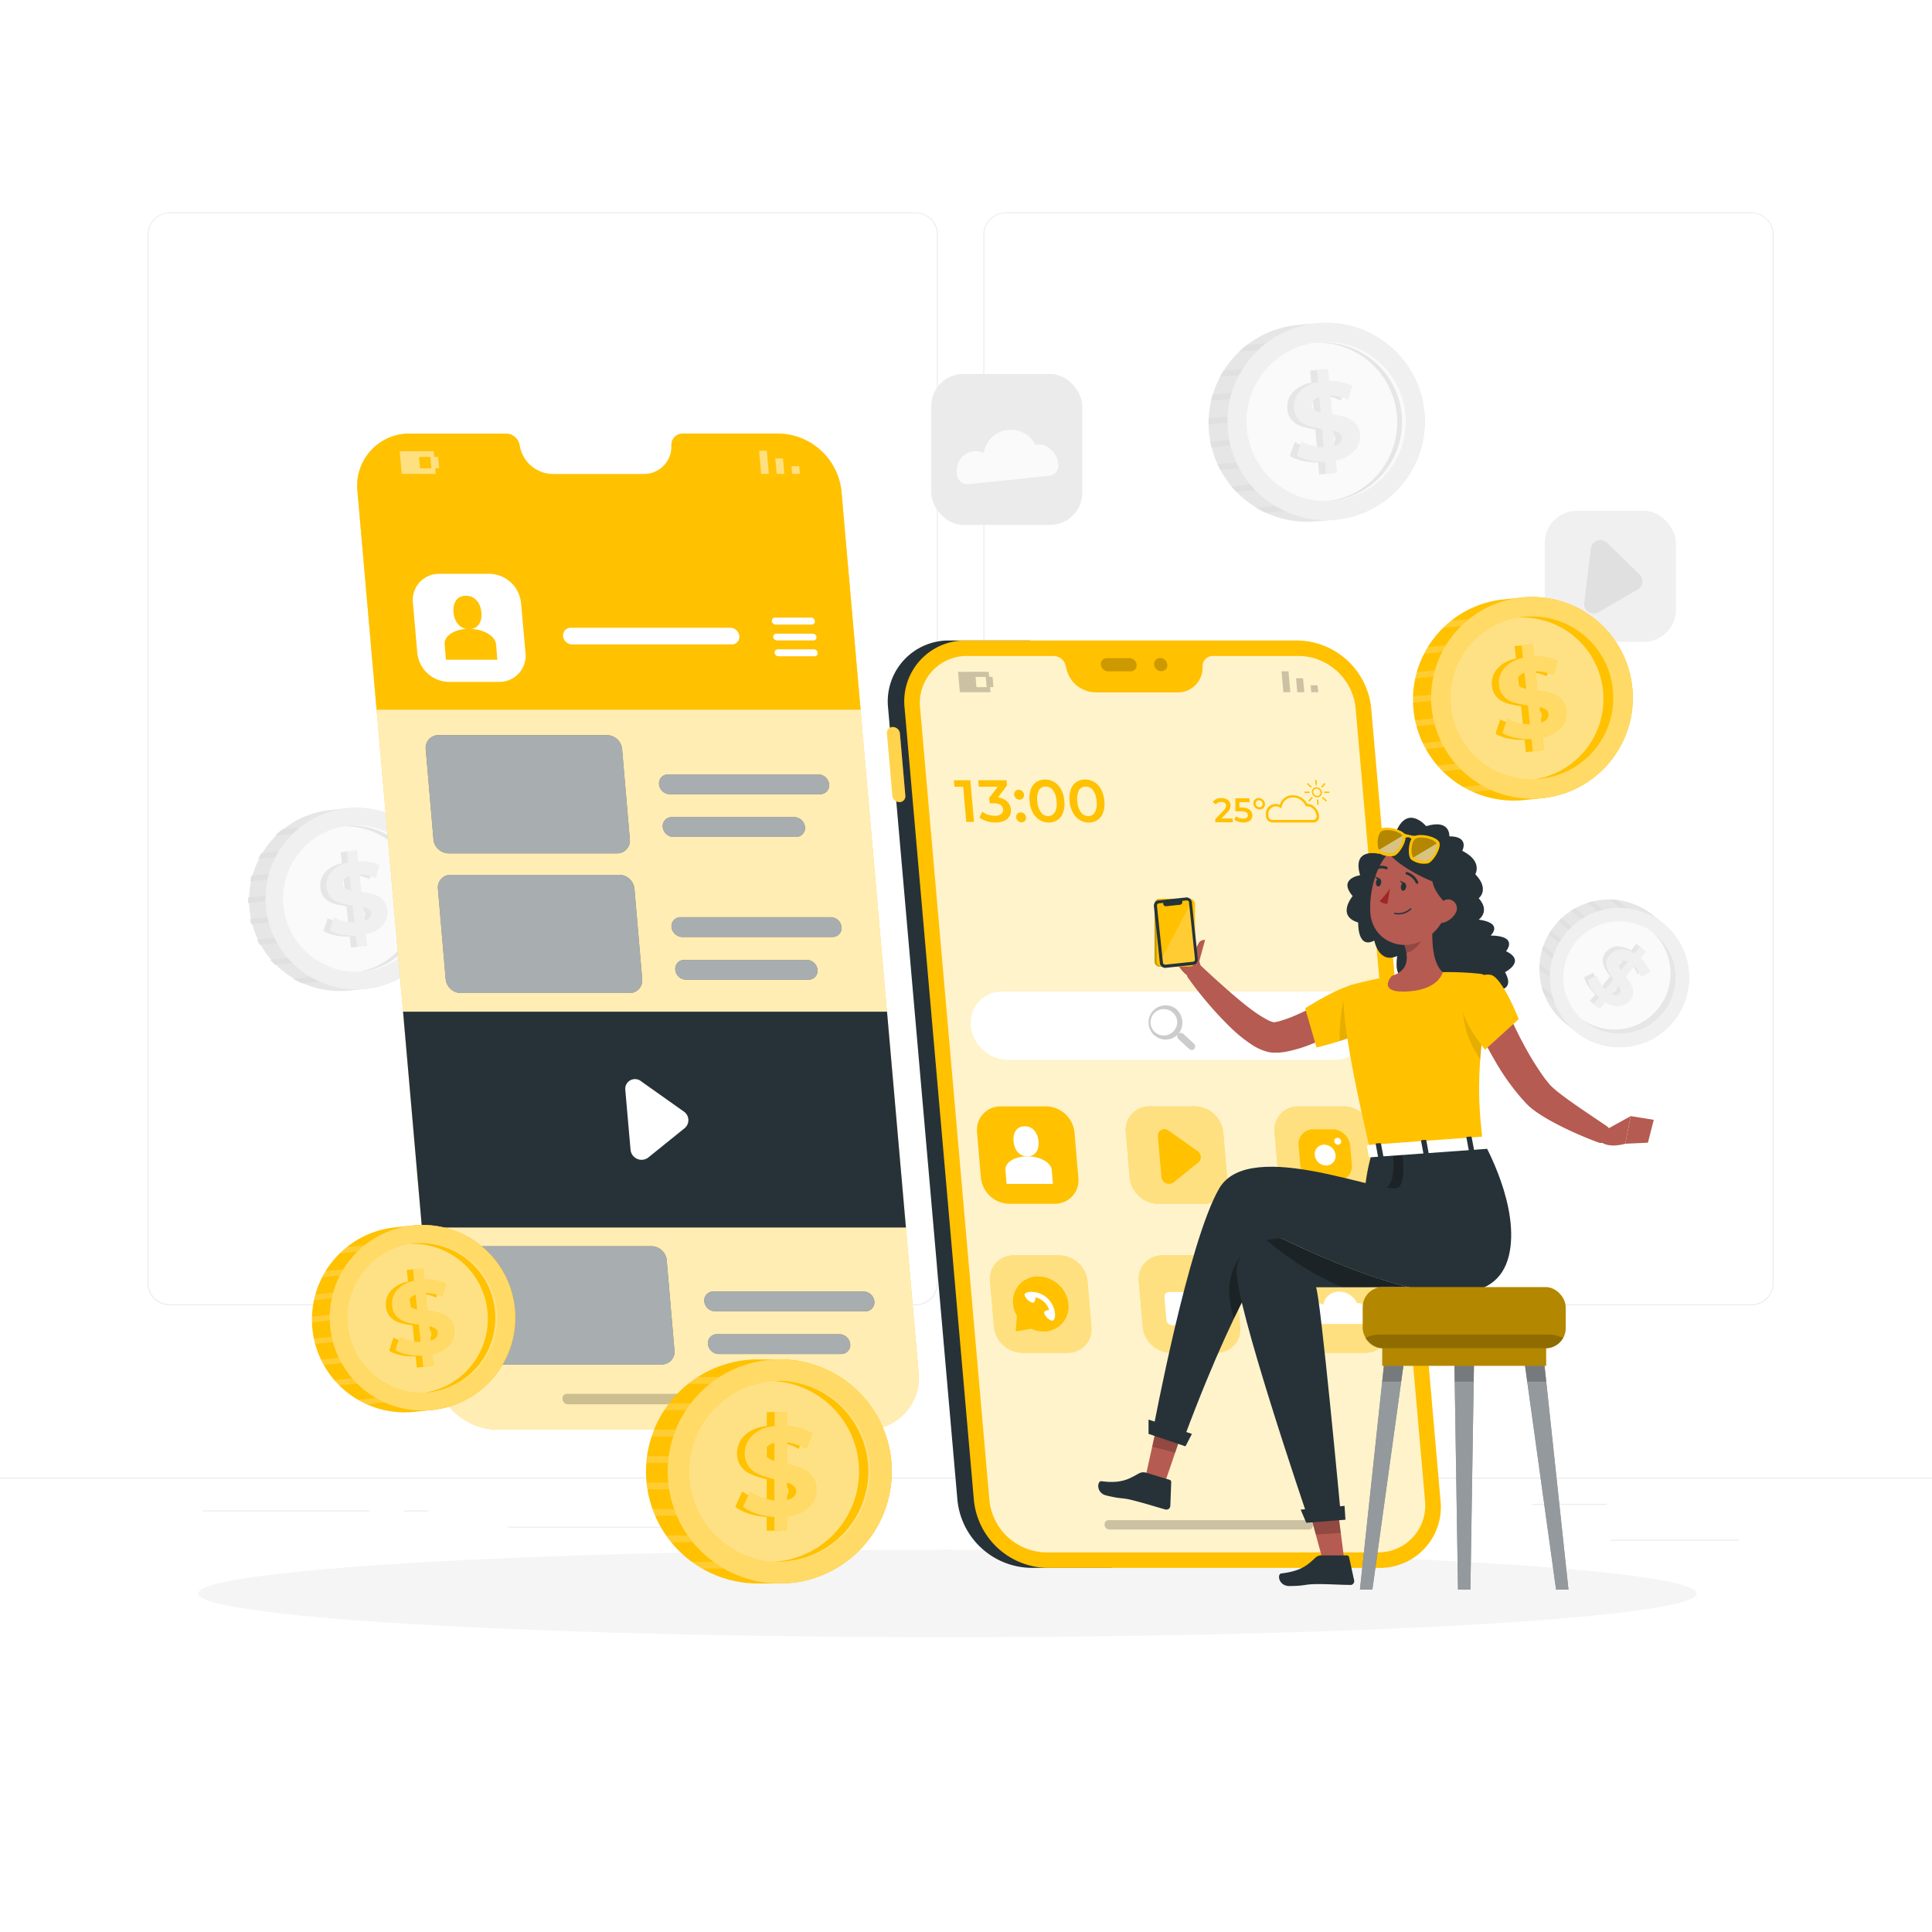 <svg class="animated" id="freepik_stories-app-monetization" xmlns="http://www.w3.org/2000/svg" viewBox="0 0 500 500" version="1.1" xmlns:xlink="http://www.w3.org/1999/xlink" xmlns:svgjs="http://svgjs.com/svgjs"><style>svg#freepik_stories-app-monetization:not(.animated) .animable {opacity: 0;}svg#freepik_stories-app-monetization.animated #freepik--background-complete--inject-585 {animation: 1.5s Infinite  linear wind;animation-delay: 0s;}svg#freepik_stories-app-monetization.animated #freepik--Shadow--inject-585 {animation: 1.5s Infinite  linear wind;animation-delay: 0s;}svg#freepik_stories-app-monetization.animated #freepik--Device--inject-585 {animation: 1.5s Infinite  linear floating;animation-delay: 0s;}svg#freepik_stories-app-monetization.animated #freepik--Screen--inject-585 {animation: 1.5s Infinite  linear heartbeat;animation-delay: 0s;}svg#freepik_stories-app-monetization.animated #freepik--Coins--inject-585 {animation: 1.5s Infinite  linear heartbeat;animation-delay: 0s;}svg#freepik_stories-app-monetization.animated #freepik--Character--inject-585 {animation: 1.5s Infinite  linear shake;animation-delay: 0s;}            @keyframes wind {                0% {                    transform: rotate( 0deg );                }                25% {                    transform: rotate( 1deg );                }                75% {                    transform: rotate( -1deg );                }            }                    @keyframes floating {                0% {                    opacity: 1;                    transform: translateY(0px);                }                50% {                    transform: translateY(-10px);                }                100% {                    opacity: 1;                    transform: translateY(0px);                }            }                    @keyframes heartbeat {                0% {                    transform: scale(1);                }                10% {                    transform: scale(1.1);                }                30% {                    transform: scale(1);                }                40% {                    transform: scale(1);                }                50% {                    transform: scale(1.1);                }                60% {                    transform: scale(1);                }                100% {                    transform: scale(1);                }            }                    @keyframes shake {                10%, 90% {                    transform: translate3d(-1px, 0, 0);                  }                  20%, 80% {                    transform: translate3d(2px, 0, 0);                  }                  30%, 50%, 70% {                    transform: translate3d(-4px, 0, 0);                  }                  40%, 60% {                    transform: translate3d(4px, 0, 0);                  }            }        </style><g id="freepik--background-complete--inject-585" class="animable" style="transform-origin: 250px 228.23px;"><rect x="416.78" y="398.49" width="33.12" height="0.25" style="fill: rgb(235, 235, 235); transform-origin: 433.34px 398.615px;" id="elytn8j3d1pnf" class="animable"></rect><rect x="322.53" y="401.21" width="8.69" height="0.25" style="fill: rgb(235, 235, 235); transform-origin: 326.875px 401.335px;" id="el5bzsbpts9do" class="animable"></rect><rect x="396.59" y="389.21" width="19.19" height="0.25" style="fill: rgb(235, 235, 235); transform-origin: 406.185px 389.335px;" id="elmyw0rxygbv" class="animable"></rect><rect x="52.46" y="390.89" width="43.19" height="0.25" style="fill: rgb(235, 235, 235); transform-origin: 74.055px 391.015px;" id="elcjemt3lwz1" class="animable"></rect><rect x="104.56" y="390.89" width="6.33" height="0.25" style="fill: rgb(235, 235, 235); transform-origin: 107.725px 391.015px;" id="elh8hch5r1xx9" class="animable"></rect><rect x="131.47" y="395.11" width="93.68" height="0.25" style="fill: rgb(235, 235, 235); transform-origin: 178.31px 395.235px;" id="eljvd9m02uwf" class="animable"></rect><path d="M237,337.8H43.92a5.71,5.71,0,0,1-5.71-5.71V60.66A5.71,5.71,0,0,1,43.92,55H237a5.71,5.71,0,0,1,5.71,5.71V332.09A5.71,5.71,0,0,1,237,337.8ZM43.92,55.2a5.47,5.47,0,0,0-5.46,5.46V332.09a5.47,5.47,0,0,0,5.46,5.46H237a5.47,5.47,0,0,0,5.46-5.46V60.66A5.47,5.47,0,0,0,237,55.2Z" style="fill: rgb(235, 235, 235); transform-origin: 140.46px 196.4px;" id="eleer3zmwkh5w" class="animable"></path><path d="M453.31,337.8H260.21a5.72,5.72,0,0,1-5.71-5.71V60.66A5.72,5.72,0,0,1,260.21,55h193.1A5.71,5.71,0,0,1,459,60.66V332.09A5.71,5.71,0,0,1,453.31,337.8ZM260.21,55.2a5.47,5.47,0,0,0-5.46,5.46V332.09a5.47,5.47,0,0,0,5.46,5.46h193.1a5.47,5.47,0,0,0,5.46-5.46V60.66a5.47,5.47,0,0,0-5.46-5.46Z" style="fill: rgb(235, 235, 235); transform-origin: 356.75px 196.4px;" id="elr0zpom2r2a" class="animable"></path><rect y="382.4" width="500" height="0.25" style="fill: rgb(235, 235, 235); transform-origin: 250px 382.525px;" id="elpge2j2c65gf" class="animable"></rect><path d="M345.42,134.51A25.53,25.53,0,1,0,341,83.64l-4.91.43a25.53,25.53,0,0,0,4.45,50.87Z" style="fill: rgb(230, 230, 230); transform-origin: 340.766px 109.29px;" id="el5g3kwqmmi1r" class="animable"></path><path d="M352.51,116.86l-37.44,3.28c.23.5.48,1,.74,1.48l36.83-3.22Z" style="fill: rgb(224, 224, 224); transform-origin: 333.855px 119.24px;" id="elq6ofkm5nm3" class="animable"></path><path d="M352,110.87l-38.78,3.39c.1.51.21,1,.34,1.52l38.58-3.38Z" style="fill: rgb(224, 224, 224); transform-origin: 332.68px 113.325px;" id="el4lhin6073i" class="animable"></path><path d="M351.46,104.88l-38.67,3.38c0,.51,0,1,0,1.55l38.83-3.4Z" style="fill: rgb(224, 224, 224); transform-origin: 332.205px 107.345px;" id="el2gass2sm89i" class="animable"></path><path d="M353,122.85l-34.35,3c.42.49.85,1,1.29,1.43l33.2-2.9Z" style="fill: rgb(224, 224, 224); transform-origin: 335.895px 125.065px;" id="el0ea6x1nbmq4l" class="animable"></path><path d="M320.71,91,350,88.43l-.13-1.53-27.16,2.37A25.78,25.78,0,0,0,320.71,91Z" style="fill: rgb(224, 224, 224); transform-origin: 335.355px 88.95px;" id="elti0i4lpyxa" class="animable"></path><path d="M353.56,128.85l-28.5,2.49a25.82,25.82,0,0,0,2.49,1.33l26.14-2.29Z" style="fill: rgb(224, 224, 224); transform-origin: 339.375px 130.76px;" id="eljy7wwzncuo" class="animable"></path><path d="M350.41,92.89l-33.68,3c-.34.53-.65,1.07-1,1.63l34.77-3Z" style="fill: rgb(224, 224, 224); transform-origin: 333.115px 95.205px;" id="el1bkseu4q3z9" class="animable"></path><path d="M350.94,98.88l-37.09,3.25c-.16.52-.3,1.05-.43,1.58l37.65-3.29Z" style="fill: rgb(224, 224, 224); transform-origin: 332.245px 101.295px;" id="elc2lc7xc04pa" class="animable"></path><g id="elqu6mvj6yrw"><circle cx="343.2" cy="109.08" r="25.53" style="fill: rgb(240, 240, 240); transform-origin: 343.2px 109.08px; transform: rotate(-61.89deg);" class="animable" id="eldffuh7vosz9"></circle></g><g id="elegz4vvxykdi"><circle cx="343.2" cy="109.08" r="20.6" style="fill: rgb(250, 250, 250); transform-origin: 343.2px 109.08px; transform: rotate(-72.82deg);" class="animable" id="elr6vne9dnrja"></circle></g><path d="M341.4,88.55c-.42,0-.83.09-1.24.15a20.6,20.6,0,0,1,3.58,41c.42,0,.83,0,1.25-.07a20.6,20.6,0,0,0-3.59-41Z" style="fill: rgb(230, 230, 230); transform-origin: 351.508px 109.125px;" id="elrvk7lyyx48o" class="animable"></path><path d="M348.77,116.82a8.4,8.4,0,0,1-4.77,2.51l.28,3.2-2.86.25-.27-3.11a15.82,15.82,0,0,1-4.1-.4,10.08,10.08,0,0,1-3.23-1.27l1.27-3.63a10.19,10.19,0,0,0,2.66,1.12,11.85,11.85,0,0,0,3.07.43l-.42-4.78a22.06,22.06,0,0,1-3.53-.79,6.07,6.07,0,0,1-2.5-1.55,4.73,4.73,0,0,1-1.21-3,5.52,5.52,0,0,1,1.37-4.22,8.27,8.27,0,0,1,4.81-2.52l-.27-3.17,2.86-.25.27,3.12a12.55,12.55,0,0,1,6,1.23L347,103.64a11.5,11.5,0,0,0-4.51-1.11l.43,4.87a20.87,20.87,0,0,1,3.48.75,5.88,5.88,0,0,1,2.48,1.54,4.66,4.66,0,0,1,1.21,3A5.39,5.39,0,0,1,348.77,116.82ZM338.39,106.3a4.6,4.6,0,0,0,1.64.63l-.35-4.06a3.09,3.09,0,0,0-1.53,1,1.88,1.88,0,0,0-.41,1.34A1.49,1.49,0,0,0,338.39,106.3Zm6.76,8.37a1.69,1.69,0,0,0,.41-1.27,1.55,1.55,0,0,0-.63-1.13,4.87,4.87,0,0,0-1.61-.67l.35,4A3,3,0,0,0,345.15,114.67Z" style="fill: rgb(230, 230, 230); transform-origin: 341.626px 109.21px;" id="elzlsmicl1i0c" class="animable"></path><path d="M350.52,116.67a8.34,8.34,0,0,1-4.77,2.51l.28,3.2-2.86.25-.27-3.12a15.44,15.44,0,0,1-4.1-.39,10.25,10.25,0,0,1-3.22-1.27l1.26-3.63a10.46,10.46,0,0,0,2.67,1.12,11.3,11.3,0,0,0,3.06.42l-.42-4.77a21.66,21.66,0,0,1-3.52-.79,6.13,6.13,0,0,1-2.51-1.56,4.73,4.73,0,0,1-1.21-3,5.53,5.53,0,0,1,1.38-4.23,8.25,8.25,0,0,1,4.81-2.51l-.28-3.18,2.86-.25L344,98.6a12.71,12.71,0,0,1,6,1.24l-1.13,3.65a11.29,11.29,0,0,0-4.51-1.11l.43,4.86a20.87,20.87,0,0,1,3.48.75,6.08,6.08,0,0,1,2.49,1.54,4.75,4.75,0,0,1,1.21,3A5.46,5.46,0,0,1,350.52,116.67Zm-10.38-10.52a4.58,4.58,0,0,0,1.65.63l-.36-4.06a3.08,3.08,0,0,0-1.53,1,1.88,1.88,0,0,0-.4,1.35A1.5,1.5,0,0,0,340.14,106.15Zm6.76,8.37a1.67,1.67,0,0,0,.41-1.28,1.47,1.47,0,0,0-.63-1.12,4.53,4.53,0,0,0-1.6-.67l.34,4A3.06,3.06,0,0,0,346.9,114.52Z" style="fill: rgb(240, 240, 240); transform-origin: 343.435px 109.05px;" id="elao83iqvbegb" class="animable"></path><path d="M94.66,255.91a23.49,23.49,0,0,0-4.91-46.73l-4.51.48a23.49,23.49,0,0,0,4.91,46.72Z" style="fill: rgb(230, 230, 230); transform-origin: 90.068px 232.768px;" id="el2dc79smuctm" class="animable"></path><path d="M100.9,239.56l-34.39,3.61c.22.46.45.91.7,1.35L101,241Z" style="fill: rgb(224, 224, 224); transform-origin: 83.755px 242.04px;" id="elolxrsi1x0a" class="animable"></path><path d="M100.32,234.05,64.7,237.8c.09.47.21.93.33,1.39l35.44-3.73Z" style="fill: rgb(224, 224, 224); transform-origin: 82.585px 236.62px;" id="elxn1dgzumblk" class="animable"></path><path d="M99.74,228.55l-35.52,3.73c0,.47,0,.95,0,1.43L99.89,230Z" style="fill: rgb(224, 224, 224); transform-origin: 82.055px 231.13px;" id="el9skwzcp4w86" class="animable"></path><path d="M101.47,245.06l-31.54,3.32c.38.44.79.88,1.21,1.3l30.48-3.21Z" style="fill: rgb(224, 224, 224); transform-origin: 85.775px 247.37px;" id="elunzb7hohkv" class="animable"></path><path d="M71.23,216.27l26.92-2.83L98,212l-24.94,2.63A21.5,21.5,0,0,0,71.23,216.27Z" style="fill: rgb(224, 224, 224); transform-origin: 84.69px 214.135px;" id="el2egp3j1w7gp" class="animable"></path><path d="M102.05,250.57l-26.17,2.75a25.09,25.09,0,0,0,2.31,1.18l24-2.52Z" style="fill: rgb(224, 224, 224); transform-origin: 89.035px 252.535px;" id="elmc4doa6c5zo" class="animable"></path><path d="M98.58,217.54l-30.93,3.25c-.31.49-.59,1-.85,1.51L98.73,219Z" style="fill: rgb(224, 224, 224); transform-origin: 82.765px 219.92px;" id="el82urajjczkx" class="animable"></path><path d="M99.16,223,65.1,226.62c-.14.49-.26,1-.37,1.47l34.58-3.64Z" style="fill: rgb(224, 224, 224); transform-origin: 82.02px 225.545px;" id="elcnlzz7zm4vd" class="animable"></path><g id="elzsjntt2mkfg"><circle cx="92.21" cy="232.55" r="23.49" style="fill: rgb(240, 240, 240); transform-origin: 92.21px 232.55px; transform: rotate(-2.78deg);" class="animable" id="elx5x0oaj9tfi"></circle></g><g id="elcfl31q6fiuw"><circle cx="92.21" cy="232.55" r="18.95" style="fill: rgb(250, 250, 250); transform-origin: 92.21px 232.55px; transform: rotate(-74.8deg);" class="animable" id="elvkgh5fpji5"></circle></g><path d="M90.23,213.69l-1.15.16a19,19,0,0,1,4,37.63c.38,0,.76,0,1.15-.08a19,19,0,0,0-4-37.71Z" style="fill: rgb(230, 230, 230); transform-origin: 99.548px 232.577px;" id="elt14aynn7znn" class="animable"></path><path d="M97.46,239.58A7.71,7.71,0,0,1,93.11,242l.31,2.95-2.63.27-.3-2.86a14.36,14.36,0,0,1-3.78-.3,9.3,9.3,0,0,1-3-1.12l1.11-3.35a9.66,9.66,0,0,0,2.47,1,11.24,11.24,0,0,0,2.83.34l-.46-4.39a19.73,19.73,0,0,1-3.26-.67,5.59,5.59,0,0,1-2.33-1.39,4.35,4.35,0,0,1-1.16-2.73,5.12,5.12,0,0,1,1.19-3.92,7.62,7.62,0,0,1,4.39-2.38l-.31-2.92,2.63-.28.3,2.87a11.61,11.61,0,0,1,5.51,1l-1,3.37a10.5,10.5,0,0,0-4.16-.94L92,231a20,20,0,0,1,3.21.64A5.54,5.54,0,0,1,97.48,233a4.29,4.29,0,0,1,1.16,2.71A5,5,0,0,1,97.46,239.58Zm-9.72-9.51a4.11,4.11,0,0,0,1.52.55l-.39-3.73a2.79,2.79,0,0,0-1.39.91,1.69,1.69,0,0,0-.35,1.24A1.35,1.35,0,0,0,87.74,230.07Zm6.35,7.59a1.59,1.59,0,0,0,.36-1.18,1.36,1.36,0,0,0-.6-1,4.16,4.16,0,0,0-1.49-.59l.38,3.62A2.77,2.77,0,0,0,94.09,237.66Z" style="fill: rgb(230, 230, 230); transform-origin: 90.776px 232.735px;" id="elfm6hckhl95o" class="animable"></path><path d="M99.07,239.41a7.71,7.71,0,0,1-4.35,2.38l.31,3L92.4,245l-.3-2.86a14.36,14.36,0,0,1-3.78-.29,9.37,9.37,0,0,1-3-1.13l1.1-3.35a9.66,9.66,0,0,0,2.47,1,10.8,10.8,0,0,0,2.83.34l-.46-4.39a20,20,0,0,1-3.26-.67,5.65,5.65,0,0,1-2.33-1.39,4.35,4.35,0,0,1-1.16-2.73,5.13,5.13,0,0,1,1.2-3.92,7.62,7.62,0,0,1,4.38-2.38l-.3-2.92,2.62-.28.3,2.87a11.61,11.61,0,0,1,5.51,1l-1,3.37a10.5,10.5,0,0,0-4.16-.94l.47,4.47a18.79,18.79,0,0,1,3.21.63,5.46,5.46,0,0,1,2.31,1.38,4.3,4.3,0,0,1,1.17,2.7A5,5,0,0,1,99.07,239.41Zm-9.72-9.51a4.11,4.11,0,0,0,1.52.55l-.39-3.73a2.79,2.79,0,0,0-1.39.91,1.69,1.69,0,0,0-.35,1.24A1.35,1.35,0,0,0,89.35,229.9Zm6.35,7.59a1.55,1.55,0,0,0,.36-1.18,1.38,1.38,0,0,0-.6-1A4.16,4.16,0,0,0,94,234.7l.39,3.63A2.87,2.87,0,0,0,95.7,237.49Z" style="fill: rgb(240, 240, 240); transform-origin: 92.37px 232.515px;" id="elu6p2cjjf75i" class="animable"></path><path d="M407.78,267a18,18,0,0,0,22.67-28l-2.7-2.19a18,18,0,0,0-22.68,28Z" style="fill: rgb(230, 230, 230); transform-origin: 417.757px 251.901px;" id="elkv0i0igdoy" class="animable"></path><path d="M420,261.49l-20.6-16.69q-.19.55-.36,1.11l20.28,16.42Z" style="fill: rgb(224, 224, 224); transform-origin: 409.52px 253.565px;" id="el6y1g6ixapne" class="animable"></path><path d="M422.7,258.19,401.35,240.9c-.2.31-.39.62-.58.94L422,259Z" style="fill: rgb(224, 224, 224); transform-origin: 411.735px 249.95px;" id="el1st026zw92g" class="animable"></path><path d="M425.37,254.89l-21.29-17.24c-.26.25-.52.51-.77.78l21.37,17.31Z" style="fill: rgb(224, 224, 224); transform-origin: 414.34px 246.695px;" id="elk49ltk20bb" class="animable"></path><path d="M417.35,264.79l-18.9-15.31c0,.45-.05.9-.05,1.36l18.27,14.79Z" style="fill: rgb(224, 224, 224); transform-origin: 407.875px 257.555px;" id="elr2bng6fal9" class="animable"></path><path d="M416.56,232.77l16.14,13.07.68-.85-14.95-12.1C417.81,232.82,417.19,232.78,416.56,232.77Z" style="fill: rgb(224, 224, 224); transform-origin: 424.97px 239.305px;" id="elv7cs5k5kp8o" class="animable"></path><path d="M414.68,268.09,399,255.38a18.32,18.32,0,0,0,.62,1.9L414,268.93Z" style="fill: rgb(224, 224, 224); transform-origin: 406.84px 262.155px;" id="elcucga241vn9" class="animable"></path><path d="M430.71,248.29l-18.54-15c-.43.1-.86.22-1.28.36L430,249.14Z" style="fill: rgb(224, 224, 224); transform-origin: 420.8px 241.215px;" id="elvbcfcaahv2" class="animable"></path><path d="M428,251.59l-20.42-16.53c-.33.19-.66.38-1,.59l20.72,16.79Z" style="fill: rgb(224, 224, 224); transform-origin: 417.29px 243.75px;" id="el3w8d3sf9o5r" class="animable"></path><g id="el3bffxqlra0w"><circle cx="419.11" cy="252.97" r="18.02" style="fill: rgb(240, 240, 240); transform-origin: 419.11px 252.97px; transform: rotate(-89.05deg);" class="animable" id="elm8i6u6dofws"></circle></g><g id="eleno4zlzzfv"><circle cx="419.11" cy="252.97" r="14.54" style="fill: rgb(250, 250, 250); transform-origin: 419.11px 252.97px; transform: rotate(-23.13deg);" class="animable" id="el5wyiycrmmhb"></circle></g><path d="M428.26,241.68c-.23-.19-.46-.37-.7-.54a14.53,14.53,0,0,1-18.26,22.55c.21.2.43.39.67.58a14.53,14.53,0,1,0,18.29-22.59Z" style="fill: rgb(230, 230, 230); transform-origin: 421.474px 254.324px;" id="elfsba4rdu3wl" class="animable"></path><path d="M418.15,259.64a6,6,0,0,1-3.65-1.07l-1.43,1.76-1.58-1.27,1.39-1.72a11,11,0,0,1-1.89-2.21,7.38,7.38,0,0,1-1-2.22l2.42-1.22a7.16,7.16,0,0,0,.81,1.87,8,8,0,0,0,1.34,1.72l2.13-2.63a14.5,14.5,0,0,1-1.4-2.13,4.23,4.23,0,0,1-.51-2,3.35,3.35,0,0,1,.85-2.12,3.92,3.92,0,0,1,2.77-1.47,5.86,5.86,0,0,1,3.68,1.08l1.41-1.75,1.58,1.28-1.39,1.72a9,9,0,0,1,2.42,3.55l-2.36,1.3a8,8,0,0,0-1.75-2.77L419.81,252a15.37,15.37,0,0,1,1.41,2.09,4.24,4.24,0,0,1,.5,2,3.34,3.34,0,0,1-.84,2.1A3.87,3.87,0,0,1,418.15,259.64ZM418,249.21a3,3,0,0,0,.52,1.12l1.81-2.23a2.22,2.22,0,0,0-1.25-.27,1.33,1.33,0,0,0-.86.49A1,1,0,0,0,418,249.21Zm-.68,7.56a1.17,1.17,0,0,0,.83-.45,1,1,0,0,0,.23-.88,3.21,3.21,0,0,0-.48-1.12l-1.76,2.17A2.16,2.16,0,0,0,417.36,256.77Z" style="fill: rgb(230, 230, 230); transform-origin: 418.045px 252.295px;" id="elc015knpxvpp" class="animable"></path><path d="M419.11,260.42a5.91,5.91,0,0,1-3.65-1.07L414,261.12l-1.57-1.28,1.39-1.72a10.56,10.56,0,0,1-1.89-2.2,7,7,0,0,1-1-2.23l2.42-1.22a7.32,7.32,0,0,0,.8,1.87,7.77,7.77,0,0,0,1.35,1.72l2.13-2.63a15.52,15.52,0,0,1-1.41-2.13,4.33,4.33,0,0,1-.5-2,3.32,3.32,0,0,1,.85-2.12,3.9,3.9,0,0,1,2.77-1.47,5.84,5.84,0,0,1,3.67,1.08l1.42-1.74,1.57,1.27L424.63,248a8.88,8.88,0,0,1,2.42,3.55l-2.36,1.3a8,8,0,0,0-1.74-2.77l-2.17,2.67a14.34,14.34,0,0,1,1.4,2.09,4.28,4.28,0,0,1,.51,2,3.32,3.32,0,0,1-.84,2.1A3.87,3.87,0,0,1,419.11,260.42ZM419,250a3.25,3.25,0,0,0,.52,1.13l1.81-2.24a2.19,2.19,0,0,0-1.24-.27,1.34,1.34,0,0,0-.86.49A1,1,0,0,0,419,250Zm-.67,7.56a1.14,1.14,0,0,0,.83-.45,1,1,0,0,0,.23-.88,3.26,3.26,0,0,0-.49-1.12l-1.76,2.17A2.1,2.1,0,0,0,418.33,257.55Z" style="fill: rgb(240, 240, 240); transform-origin: 418.99px 253.085px;" id="elcnop6sflae8" class="animable"></path><g id="els55viwqnm7e"><rect x="241.01" y="96.77" width="39.08" height="39.08" rx="8.32" style="fill: rgb(235, 235, 235); transform-origin: 260.55px 116.31px; transform: rotate(-6deg);" class="animable" id="elp4xmz1t7dk"></rect></g><path d="M247.7,122.94l-.06-.57a5,5,0,0,1,3.94-5.53,4.81,4.81,0,0,1,3,.39A7.15,7.15,0,0,1,268,115.12a4.2,4.2,0,0,1,3.49.8,6,6,0,0,1,2.42,4.26h0a2.68,2.68,0,0,1-2.38,2.95l-20.87,2.19A2.67,2.67,0,0,1,247.7,122.94Z" style="fill: rgb(250, 250, 250); transform-origin: 260.762px 118.284px;" id="el221ljze9nxy" class="animable"></path><g id="eldyg8kr3uv1j"><rect x="399.79" y="132.18" width="33.94" height="33.94" rx="8.32" style="fill: rgb(240, 240, 240); transform-origin: 416.76px 149.15px; transform: rotate(7deg);" class="animable" id="elovlzdcp1b6l"></rect></g><path d="M415.87,140.47l8.47,8.18a2.47,2.47,0,0,1-.48,3.9l-10.19,5.89A2.45,2.45,0,0,1,410,156l1.72-14.09A2.46,2.46,0,0,1,415.87,140.47Z" style="fill: rgb(224, 224, 224); transform-origin: 417.531px 149.277px;" id="el6jrovs9ibq" class="animable"></path></g><g id="freepik--Shadow--inject-585" class="animable" style="transform-origin: 245.18px 412.39px;"><ellipse id="freepik--path--inject-585" cx="245.18" cy="412.39" rx="193.89" ry="11.32" style="fill: rgb(245, 245, 245); transform-origin: 245.18px 412.39px;" class="animable"></ellipse></g><g id="freepik--Device--inject-585" class="animable" style="transform-origin: 301.217px 285.765px;"><path d="M245.79,165.76h20.82l21,240H266.79a19.46,19.46,0,0,1-19-17.47L229.84,183.23A15.76,15.76,0,0,1,245.79,165.76Z" style="fill: rgb(38, 50, 56); transform-origin: 258.678px 285.759px;" id="el4uaogmbr7ut" class="animable"></path><path d="M232.9,189.83a1.87,1.87,0,0,0-1.83-1.68,1.51,1.51,0,0,0-1.52,1.68l1.4,16.08a1.87,1.87,0,0,0,1.82,1.67,1.51,1.51,0,0,0,1.53-1.67Z" style="fill: #FFC100; transform-origin: 231.924px 197.865px;" id="el7zvhmvgcr2s" class="animable"></path><g id="ellfx1u4g08db"><path d="M232.9,189.83a1.87,1.87,0,0,0-1.83-1.68,1.51,1.51,0,0,0-1.52,1.68l1.4,16.08a1.87,1.87,0,0,0,1.82,1.67,1.51,1.51,0,0,0,1.53-1.67Z" style="fill: rgb(255, 255, 255); opacity: 0.3; transform-origin: 231.924px 197.865px;" class="animable" id="elxift2jzdtkl"></path></g><path d="M271.05,405.77h85.8A15.76,15.76,0,0,0,372.8,388.3L354.86,183.23a19.46,19.46,0,0,0-19-17.47H250.06a15.75,15.75,0,0,0-15.95,17.47L252.05,388.3A19.44,19.44,0,0,0,271.05,405.77Z" style="fill: #FFC100; transform-origin: 303.454px 285.765px;" id="el0y65vmwe417" class="animable"></path><path d="M250.41,169.76h22.3a3.25,3.25,0,0,1,3.1,2.54l.15.7a7.9,7.9,0,0,0,7.57,6.19h21.2a6.37,6.37,0,0,0,6.49-6.19l0-.7a2.62,2.62,0,0,1,2.66-2.54h22.3a15,15,0,0,1,14.65,13.47L368.79,388.3a12.14,12.14,0,0,1-12.29,13.46H270.7a15,15,0,0,1-14.64-13.46L238.12,183.23A12.14,12.14,0,0,1,250.41,169.76Z" style="fill: #FFC100; transform-origin: 303.454px 285.76px;" id="elh4ppndexbzo" class="animable"></path><g id="elr1e9l92stes"><path d="M250.41,169.76h22.3a3.25,3.25,0,0,1,3.1,2.54l.15.7a7.9,7.9,0,0,0,7.57,6.19h21.2a6.37,6.37,0,0,0,6.49-6.19l0-.7a2.62,2.62,0,0,1,2.66-2.54h22.3a15,15,0,0,1,14.65,13.47L368.79,388.3a12.14,12.14,0,0,1-12.29,13.46H270.7a15,15,0,0,1-14.64-13.46L238.12,183.23A12.14,12.14,0,0,1,250.41,169.76Z" style="fill: rgb(255, 255, 255); opacity: 0.8; transform-origin: 303.454px 285.76px;" class="animable" id="elbgauvvemza7"></path></g><g id="el1u3trqn3xolh"><g style="opacity: 0.2; transform-origin: 293.504px 172.015px;" class="animable" id="elljgycvj1y3"><path d="M298.69,172a1.89,1.89,0,0,0,1.86,1.7,1.53,1.53,0,0,0,1.55-1.7,1.9,1.9,0,0,0-1.85-1.71A1.55,1.55,0,0,0,298.69,172Z" id="elmabv1wh95t" class="animable" style="transform-origin: 300.396px 171.995px;"></path><path d="M286.46,170.33h5.84a1.92,1.92,0,0,1,1.86,1.71,1.54,1.54,0,0,1-1.56,1.7h-5.84a1.89,1.89,0,0,1-1.85-1.7A1.53,1.53,0,0,1,286.46,170.33Z" id="elzenphieh04b" class="animable" style="transform-origin: 289.534px 172.035px;"></path></g></g><g id="elz4l87ipw4l"><g style="opacity: 0.2; transform-origin: 336.405px 176.445px;" class="animable" id="elx7exstgnw5d"><polygon points="341.15 179.15 339.35 179.15 339.19 177.35 340.99 177.35 341.15 179.15" id="elegi8putw07i" class="animable" style="transform-origin: 340.17px 178.25px;"></polygon><polygon points="337.38 177.35 337.54 179.15 335.74 179.15 335.58 177.35 335.42 175.54 337.23 175.54 337.38 177.35" id="el7nyewl291t" class="animable" style="transform-origin: 336.48px 177.345px;"></polygon><polygon points="333.46 173.74 333.62 175.54 333.78 177.35 333.94 179.15 332.13 179.15 331.97 177.35 331.81 175.54 331.66 173.74 333.46 173.74" id="elx991ei6bmo" class="animable" style="transform-origin: 332.8px 176.445px;"></polygon></g></g><g id="elrrxdn9y1ni"><path d="M247.94,173.86l.47,5.29h7.94l-.12-1.32h.88l-.23-2.65H256l-.12-1.32Zm4.53,1.32h2.65l.23,2.65H252.7Z" style="opacity: 0.2; transform-origin: 252.525px 176.505px;" class="animable" id="el3hn4xvyyb83"></path></g><g id="elyxwlh9ucrsm"><g style="opacity: 0.2; transform-origin: 312.825px 394.625px;" class="animable" id="eltrdhhm9hq4"><path d="M287.14,395.84h51.58c1.56,0,1.35-2.43-.21-2.43H286.93c-1.56,0-1.35,2.43.21,2.43Z" id="elotlyxc6jmwb" class="animable" style="transform-origin: 312.825px 394.625px;"></path></g></g><path d="M353.29,350.1H341.56a7.5,7.5,0,0,1-7.33-6.74l-1-11.74a6.08,6.08,0,0,1,6.15-6.74h11.74a7.51,7.51,0,0,1,7.33,6.74l1,11.74A6.08,6.08,0,0,1,353.29,350.1Z" style="fill: #FFC100; transform-origin: 346.34px 337.49px;" id="elwgg437izjm" class="animable"></path><g id="el2bdlqaxx4dc"><path d="M353.29,350.1H341.56a7.5,7.5,0,0,1-7.33-6.74l-1-11.74a6.08,6.08,0,0,1,6.15-6.74h11.74a7.51,7.51,0,0,1,7.33,6.74l1,11.74A6.08,6.08,0,0,1,353.29,350.1Z" style="fill: rgb(255, 255, 255); opacity: 0.5; transform-origin: 346.34px 337.49px;" class="animable" id="elqt0q37xzwg"></path></g><path d="M349.92,311.54H338.19a7.5,7.5,0,0,1-7.33-6.74l-1-11.73a6.07,6.07,0,0,1,6.15-6.74h11.74a7.5,7.5,0,0,1,7.33,6.74l1,11.73A6.08,6.08,0,0,1,349.92,311.54Z" style="fill: #FFC100; transform-origin: 342.969px 298.935px;" id="eloz11laz75r" class="animable"></path><g id="el4m3vi6nxw82"><path d="M349.92,311.54H338.19a7.5,7.5,0,0,1-7.33-6.74l-1-11.73a6.07,6.07,0,0,1,6.15-6.74h11.74a7.5,7.5,0,0,1,7.33,6.74l1,11.73A6.08,6.08,0,0,1,349.92,311.54Z" style="fill: rgb(255, 255, 255); opacity: 0.5; transform-origin: 342.969px 298.935px;" class="animable" id="eluvc60m2c5a"></path></g><path d="M311.42,311.54H299.69a7.5,7.5,0,0,1-7.33-6.74l-1-11.73a6.07,6.07,0,0,1,6.15-6.74h11.74a7.5,7.5,0,0,1,7.33,6.74l1,11.73A6.07,6.07,0,0,1,311.42,311.54Z" style="fill: #FFC100; transform-origin: 304.47px 298.935px;" id="eli9trks0uel" class="animable"></path><g id="elcim0nyszb5k"><path d="M311.42,311.54H299.69a7.5,7.5,0,0,1-7.33-6.74l-1-11.73a6.07,6.07,0,0,1,6.15-6.74h11.74a7.5,7.5,0,0,1,7.33,6.74l1,11.73A6.07,6.07,0,0,1,311.42,311.54Z" style="fill: rgb(255, 255, 255); opacity: 0.5; transform-origin: 304.47px 298.935px;" class="animable" id="elbnn28soj6yu"></path></g><path d="M272.92,311.54H261.19a7.5,7.5,0,0,1-7.33-6.74l-1-11.73a6.08,6.08,0,0,1,6.15-6.74h11.74a7.5,7.5,0,0,1,7.33,6.74l1,11.73A6.08,6.08,0,0,1,272.92,311.54Z" style="fill: #FFC100; transform-origin: 265.97px 298.935px;" id="els8iuw76pzas" class="animable"></path><path d="M314.8,350.1H303.06a7.51,7.51,0,0,1-7.33-6.74l-1-11.74a6.08,6.08,0,0,1,6.15-6.74h11.74a7.5,7.5,0,0,1,7.33,6.74l1,11.74A6.08,6.08,0,0,1,314.8,350.1Z" style="fill: #FFC100; transform-origin: 307.84px 337.49px;" id="ellnva5yv5vj8" class="animable"></path><g id="elkl6r5yj9nx"><path d="M314.8,350.1H303.06a7.51,7.51,0,0,1-7.33-6.74l-1-11.74a6.08,6.08,0,0,1,6.15-6.74h11.74a7.5,7.5,0,0,1,7.33,6.74l1,11.74A6.08,6.08,0,0,1,314.8,350.1Z" style="fill: rgb(255, 255, 255); opacity: 0.5; transform-origin: 307.84px 337.49px;" class="animable" id="el6gwysg8dfyq"></path></g><path d="M268.78,295.37c.19,2.15-.75,3.89-2.9,3.89s-3.39-1.74-3.58-3.89.75-3.89,2.9-3.89S268.59,293.22,268.78,295.37Z" style="fill: rgb(255, 255, 255); transform-origin: 265.54px 295.37px;" id="elwsc3wnnmkb" class="animable"></path><path d="M266.5,306.39h6l-.31-3.57c-.18-2-3-3.56-6.31-3.56s-5.85,1.59-5.68,3.56l.31,3.57Z" style="fill: rgb(255, 255, 255); transform-origin: 266.346px 302.825px;" id="el3d86hi5opqa" class="animable"></path><path d="M337.92,340.87l0-.36a2.93,2.93,0,0,1,2.61-3.29,3.3,3.3,0,0,1,1.93.46,4.13,4.13,0,0,1,4.15-3.42,5.14,5.14,0,0,1,4.57,3,2.88,2.88,0,0,1,2.25.75,4.22,4.22,0,0,1,1.52,2.89h0a1.56,1.56,0,0,1-1.58,1.73H339.8A1.93,1.93,0,0,1,337.92,340.87Z" style="fill: rgb(255, 255, 255); transform-origin: 346.428px 338.445px;" id="elqn8ee3cdmo" class="animable"></path><path d="M302.46,292.61l7.44,5.27a1.84,1.84,0,0,1,.26,2.92l-6.52,5.27a2,2,0,0,1-3.06-1.46l-.92-10.54A1.71,1.71,0,0,1,302.46,292.61Z" style="fill: #FFC100; transform-origin: 305.208px 299.297px;" id="elfourbtpc9ab" class="animable"></path><path d="M346,305.61h-4.91a4.7,4.7,0,0,1-4.59-4.22l-.43-4.91a3.8,3.8,0,0,1,3.85-4.22h4.91a4.7,4.7,0,0,1,4.59,4.22l.43,4.91A3.8,3.8,0,0,1,346,305.61Z" style="fill: #FFC100; transform-origin: 342.96px 298.935px;" id="elygmbdwsbjdg" class="animable"></path><path d="M309,333.38h0a1.17,1.17,0,0,1-1.19,1h-5.25a1.18,1.18,0,0,0-1.2,1.31l.52,5.95a1.46,1.46,0,0,0,1.43,1.31h10a1.18,1.18,0,0,0,1.19-1.31l-.48-5.56-.15-1.7-.07-.77a1.46,1.46,0,0,0-1.43-1.31H310.2A1.18,1.18,0,0,0,309,333.38Z" style="fill: rgb(255, 255, 255); transform-origin: 307.93px 337.625px;" id="el9dyrds974d4" class="animable"></path><path d="M345.65,298.93a2.43,2.43,0,0,1-2.46,2.7,3,3,0,0,1-2.93-2.7,2.42,2.42,0,0,1,2.46-2.69A3,3,0,0,1,345.65,298.93Z" style="fill: rgb(255, 255, 255); transform-origin: 342.955px 298.935px;" id="elxdo3l29nrnp" class="animable"></path><path d="M347.1,295.35a.8.8,0,0,1-.8.89,1,1,0,0,1-1-.89.8.8,0,0,1,.81-.88A1,1,0,0,1,347.1,295.35Z" style="fill: rgb(255, 255, 255); transform-origin: 346.201px 295.355px;" id="elubway8tbg1i" class="animable"></path><path d="M276.3,350.1H264.56a7.51,7.51,0,0,1-7.33-6.74l-1-11.74a6.08,6.08,0,0,1,6.16-6.74h11.73a7.5,7.5,0,0,1,7.33,6.74l1,11.74A6.08,6.08,0,0,1,276.3,350.1Z" style="fill: #FFC100; transform-origin: 269.34px 337.49px;" id="el0d3qebyelr9" class="animable"></path><g id="elvsmm6fizb7i"><path d="M276.3,350.1H264.56a7.51,7.51,0,0,1-7.33-6.74l-1-11.74a6.08,6.08,0,0,1,6.16-6.74h11.73a7.5,7.5,0,0,1,7.33,6.74l1,11.74A6.08,6.08,0,0,1,276.3,350.1Z" style="fill: rgb(255, 255, 255); opacity: 0.5; transform-origin: 269.34px 337.49px;" class="animable" id="els6zwzpnkpzc"></path></g><path d="M268.7,330.35a6.43,6.43,0,0,0-6.51,7.14,7.62,7.62,0,0,0,1,3.08l-.33,4,4-.69a7.48,7.48,0,0,0,3.14.71,6.43,6.43,0,0,0,6.51-7.14A8,8,0,0,0,268.7,330.35Z" style="fill: #FFC100; transform-origin: 269.35px 337.47px;" id="ela79grptuokr" class="animable"></path><path d="M273,339.81a6.15,6.15,0,0,0-5.94-5.47,2.63,2.63,0,0,0-1.8.45c-.26.29.06,1,.72,1.63s1.41.87,1.68.58a2.59,2.59,0,0,0,.34-1.26,5,5,0,0,1,3.53,3.25,2.3,2.3,0,0,0-1.21.45c-.27.29.05,1,.71,1.63s1.42.86,1.68.57A2.57,2.57,0,0,0,273,339.81Z" style="fill: rgb(255, 255, 255); transform-origin: 269.113px 338.043px;" id="elwqjc5idwo79" class="animable"></path><path d="M345.41,274.28H260.84a9.81,9.81,0,0,1-9.59-8.82h0a8,8,0,0,1,8.05-8.82h84.57a9.81,9.81,0,0,1,9.59,8.82h0A8,8,0,0,1,345.41,274.28Z" style="fill: rgb(255, 255, 255); transform-origin: 302.355px 265.46px;" id="eley75np6n0on" class="animable"></path><g id="elur6yhg9dab"><path d="M304.36,261.09a4.43,4.43,0,1,0,.4,6.69,1,1,0,0,0,.24,1.16l2.73,2.51a1,1,0,0,0,1.37,0,1,1,0,0,0-.12-1.37l-2.73-2.51a1,1,0,0,0-1.17-.14A4.68,4.68,0,0,0,304.36,261.09Zm-.47,5.57a3.42,3.42,0,1,1-.4-4.61A3.26,3.26,0,0,1,303.89,266.66Z" style="opacity: 0.2; transform-origin: 303.277px 265.95px;" class="animable" id="elps6elv8ohqc"></path></g><path d="M251.12,201.93l.95,10.78h-2l-.8-9.1H247l-.14-1.68Z" style="fill: #FFC100; transform-origin: 249.465px 207.32px;" id="elqiow3xno3fp" class="animable"></path><path d="M260.61,207.4a3.14,3.14,0,0,1,1,2.07,2.9,2.9,0,0,1-.33,1.71,2.86,2.86,0,0,1-1.33,1.23,5.21,5.21,0,0,1-2.3.45,7.87,7.87,0,0,1-2.26-.33,6.34,6.34,0,0,1-1.9-.92l.72-1.55a4.84,4.84,0,0,0,1.5.78,5.52,5.52,0,0,0,1.75.28,2.64,2.64,0,0,0,1.63-.44,1.28,1.28,0,0,0,.51-1.19,1.54,1.54,0,0,0-.68-1.18,3.19,3.19,0,0,0-1.8-.42h-1l-.12-1.37,2.2-2.91h-4.9l-.14-1.68h7.34l.11,1.34-2.34,3.11A4,4,0,0,1,260.61,207.4Z" style="fill: #FFC100; transform-origin: 257.394px 207.396px;" id="elgrkq2rvi91v" class="animable"></path><path d="M262.94,206.59a1.33,1.33,0,0,1-.45-.92,1.1,1.1,0,0,1,1.15-1.27,1.32,1.32,0,0,1,.93.35,1.34,1.34,0,0,1,.44.92,1.13,1.13,0,0,1-.29.92,1.12,1.12,0,0,1-.86.36A1.32,1.32,0,0,1,262.94,206.59Zm.51,5.86a1.31,1.31,0,0,1-.45-.91,1.17,1.17,0,0,1,.28-.93,1.15,1.15,0,0,1,.87-.35,1.35,1.35,0,0,1,1.37,1.28,1.08,1.08,0,0,1-.29.91,1.12,1.12,0,0,1-.86.36A1.33,1.33,0,0,1,263.45,212.45Z" style="fill: #FFC100; transform-origin: 264.004px 208.604px;" id="eli6bxb9sxam9" class="animable"></path><path d="M269.06,212.21a5,5,0,0,1-1.77-1.91,7.48,7.48,0,0,1-.84-3,6.7,6.7,0,0,1,.32-3,4,4,0,0,1,1.43-1.91,4,4,0,0,1,2.26-.65,4.54,4.54,0,0,1,2.37.65,5,5,0,0,1,1.77,1.91,7.33,7.33,0,0,1,.85,3,6.85,6.85,0,0,1-.32,3,3.77,3.77,0,0,1-3.7,2.56A4.49,4.49,0,0,1,269.06,212.21Zm3.95-2a4.75,4.75,0,0,0,.42-2.85,5.36,5.36,0,0,0-.91-2.85,2.36,2.36,0,0,0-1.91-.95,1.91,1.91,0,0,0-1.73.95,4.75,4.75,0,0,0-.42,2.85,5.36,5.36,0,0,0,.92,2.85,2.32,2.32,0,0,0,1.89,1A1.92,1.92,0,0,0,273,210.17Z" style="fill: #FFC100; transform-origin: 270.949px 207.301px;" id="elnpe3wg4dqp" class="animable"></path><path d="M279.42,212.21a5,5,0,0,1-1.77-1.91,7.49,7.49,0,0,1-.85-3,6.69,6.69,0,0,1,.33-3,3.9,3.9,0,0,1,1.43-1.91,3.94,3.94,0,0,1,2.25-.65,4.58,4.58,0,0,1,2.38.65,5,5,0,0,1,1.77,1.91,7.49,7.49,0,0,1,.85,3,6.69,6.69,0,0,1-.33,3,3.86,3.86,0,0,1-1.44,1.91,4,4,0,0,1-2.26.65A4.48,4.48,0,0,1,279.42,212.21Zm3.95-2a4.75,4.75,0,0,0,.42-2.85,5.36,5.36,0,0,0-.92-2.85,2.34,2.34,0,0,0-1.91-.95,1.91,1.91,0,0,0-1.72.95,4.75,4.75,0,0,0-.42,2.85,5.36,5.36,0,0,0,.92,2.85,2.32,2.32,0,0,0,1.89,1A1.92,1.92,0,0,0,283.37,210.17Z" style="fill: #FFC100; transform-origin: 281.305px 207.3px;" id="elsnonf3oq06c" class="animable"></path><path d="M319,211.8l.08,1h-4.55l-.06-.76,2.24-2.33a2.41,2.41,0,0,0,.5-.69,1.39,1.39,0,0,0,.1-.59.87.87,0,0,0-.35-.66,1.49,1.49,0,0,0-.88-.23,1.58,1.58,0,0,0-1.39.64l-.85-.61a2,2,0,0,1,.91-.76,3.18,3.18,0,0,1,1.34-.27,2.69,2.69,0,0,1,1.65.48,1.73,1.73,0,0,1,.71,1.3,2,2,0,0,1-.13.94,3.06,3.06,0,0,1-.72,1l-1.51,1.57Z" style="fill: #FFC100; transform-origin: 316.46px 209.669px;" id="elxs4zdnfec0s" class="animable"></path><path d="M323.35,209.5a1.87,1.87,0,0,1,.74,1.38,1.76,1.76,0,0,1-.18,1,1.72,1.72,0,0,1-.76.72,3,3,0,0,1-1.32.26,4.4,4.4,0,0,1-1.3-.19,3.62,3.62,0,0,1-1.08-.52l.4-.89a3.23,3.23,0,0,0,.87.44,3.12,3.12,0,0,0,1,.16,1.5,1.5,0,0,0,.94-.25.73.73,0,0,0,.28-.69.87.87,0,0,0-.43-.72,2.67,2.67,0,0,0-1.31-.24h-1.49l0-3.36h3.62l.08,1h-2.65V209h.59A3.25,3.25,0,0,1,323.35,209.5Z" style="fill: #FFC100; transform-origin: 321.776px 209.731px;" id="el5n49x4d3f6c" class="animable"></path><path d="M325.22,209.29a1.67,1.67,0,0,1-.58-.54,1.51,1.51,0,0,1-.27-.74,1.31,1.31,0,0,1,.14-.74,1.22,1.22,0,0,1,.49-.54,1.41,1.41,0,0,1,.74-.2,1.62,1.62,0,0,1,.78.2,1.69,1.69,0,0,1,.59.54,1.5,1.5,0,0,1,.26.74,1.4,1.4,0,0,1-.13.74,1.37,1.37,0,0,1-.5.54,1.41,1.41,0,0,1-.74.19A1.61,1.61,0,0,1,325.22,209.29Zm1.34-.64a.82.82,0,0,0,.19-.64.91.91,0,0,0-.31-.64.92.92,0,0,0-.65-.26.8.8,0,0,0-.61.26.79.79,0,0,0-.2.64,1,1,0,0,0,1,.89A.79.79,0,0,0,326.56,208.65Z" style="fill: #FFC100; transform-origin: 325.87px 208.005px;" id="elm927zmaxa98" class="animable"></path><path d="M339.86,212.86H329.39a1.83,1.83,0,0,1-1.79-1.65l0-.28a2.55,2.55,0,0,1,2.28-2.86,2.88,2.88,0,0,1,1.32.22,3.47,3.47,0,0,1,3.4-2.5,4.35,4.35,0,0,1,3.74,2.28,2.58,2.58,0,0,1,1.75.67,3.6,3.6,0,0,1,1.3,2.47A1.49,1.49,0,0,1,339.86,212.86Zm-9.74-4.17H330a2,2,0,0,0-1.75,2.23l0,.28a1.14,1.14,0,0,0,1.11,1H339.8a.92.92,0,0,0,.93-1,2.89,2.89,0,0,0-1.05-2,1.91,1.91,0,0,0-1.49-.51l-.24,0-.1-.23a3.66,3.66,0,0,0-3.22-2.09,2.92,2.92,0,0,0-2.93,2.41l-.08.41-.37-.22A2.23,2.23,0,0,0,330.12,208.69Z" style="fill: #FFC100; transform-origin: 334.489px 209.325px;" id="elnhxh4smkoar" class="animable"></path><path d="M340.93,206.35a1.45,1.45,0,0,1-1.41-1.3,1.17,1.17,0,0,1,1.19-1.3,1.45,1.45,0,0,1,1.41,1.3A1.18,1.18,0,0,1,340.93,206.35Zm-.19-2.24a.85.85,0,0,0-.86.94,1.05,1.05,0,0,0,1,.93.85.85,0,0,0,.86-.93A1.05,1.05,0,0,0,340.74,204.11Z" style="fill: #FFC100; transform-origin: 340.819px 205.05px;" id="elzbak1c60ams" class="animable"></path><polygon points="340.84 203.18 340.48 203.18 340.36 201.82 340.72 201.82 340.84 203.18" style="fill: #FFC100; transform-origin: 340.6px 202.5px;" id="elvllwf6pdw1n" class="animable"></polygon><polygon points="341.28 208.28 340.92 208.28 340.8 206.92 341.17 206.92 341.28 208.28" style="fill: #FFC100; transform-origin: 341.04px 207.6px;" id="elgt5vo2vskoe" class="animable"></polygon><polygon points="344.07 205.23 342.71 205.23 342.68 204.87 344.03 204.87 344.07 205.23" style="fill: #FFC100; transform-origin: 343.375px 205.05px;" id="el3eyw259qw5p" class="animable"></polygon><polygon points="338.97 205.23 337.61 205.23 337.57 204.87 338.93 204.87 338.97 205.23" style="fill: #FFC100; transform-origin: 338.27px 205.05px;" id="elljasgxtrhpa" class="animable"></polygon><polygon points="342.17 203.85 341.89 203.6 342.76 202.64 343.04 202.89 342.17 203.85" style="fill: #FFC100; transform-origin: 342.465px 203.245px;" id="elxnnn76847c" class="animable"></polygon><polygon points="338.88 207.46 338.6 207.2 339.48 206.24 339.75 206.5 338.88 207.46" style="fill: #FFC100; transform-origin: 339.175px 206.85px;" id="eloky74j0raqe" class="animable"></polygon><polygon points="343.19 207.46 342.14 206.5 342.38 206.24 343.42 207.2 343.19 207.46" style="fill: #FFC100; transform-origin: 342.78px 206.85px;" id="elqcck82yq6o" class="animable"></polygon><polygon points="339.27 203.85 338.22 202.89 338.45 202.64 339.5 203.6 339.27 203.85" style="fill: #FFC100; transform-origin: 338.86px 203.245px;" id="eldn95dd32r7i" class="animable"></polygon></g><g id="freepik--Screen--inject-585" class="animable" style="transform-origin: 165.115px 241.091px;"><path d="M106.18,112.22H131A3.59,3.59,0,0,1,134.4,115l.17.77a8.78,8.78,0,0,0,8.41,6.88h23.56a7.08,7.08,0,0,0,7.21-6.88l0-.77a2.9,2.9,0,0,1,2.95-2.82h24.78a16.66,16.66,0,0,1,16.27,15L237.71,355a13.49,13.49,0,0,1-13.65,15H128.73a16.66,16.66,0,0,1-16.27-15L92.52,127.18A13.49,13.49,0,0,1,106.18,112.22Z" style="fill: #FFC100; transform-origin: 165.117px 241.091px;" id="ellt98ol5u3gc" class="animable"></path><g id="eldaul9yqjjbm"><path d="M106.18,112.22H131A3.59,3.59,0,0,1,134.4,115l.17.77a8.78,8.78,0,0,0,8.41,6.88h23.56a7.08,7.08,0,0,0,7.21-6.88l0-.77a2.9,2.9,0,0,1,2.95-2.82h24.78a16.66,16.66,0,0,1,16.27,15L237.71,355a13.49,13.49,0,0,1-13.65,15H128.73a16.66,16.66,0,0,1-16.27-15L92.52,127.18A13.49,13.49,0,0,1,106.18,112.22Z" style="fill: rgb(255, 255, 255); opacity: 0.7; transform-origin: 165.117px 241.091px;" class="animable" id="el07tq4ywvxs3h"></path></g><g id="elwgr5ffpwvv"><g style="opacity: 0.2; transform-origin: 175.532px 362.07px;" class="animable" id="eltnv3ekyd1r8"><path d="M147,363.42h57.3c1.74,0,1.51-2.7-.23-2.7H146.76c-1.74,0-1.5,2.7.24,2.7Z" id="elshlfmqm7e7j" class="animable" style="transform-origin: 175.532px 362.07px;"></path></g></g><path d="M201.51,112.22H176.73a2.9,2.9,0,0,0-2.95,2.82l0,.77a7.08,7.08,0,0,1-7.21,6.88H143a8.78,8.78,0,0,1-8.41-6.88l-.17-.77a3.59,3.59,0,0,0-3.44-2.82H106.18a13.49,13.49,0,0,0-13.66,15l4.94,56.44H222.72l-4.94-56.44A16.66,16.66,0,0,0,201.51,112.22Z" style="fill: #FFC100; transform-origin: 157.577px 147.939px;" id="elxqf5pfs8jy9" class="animable"></path><g id="el9t85soybfbe"><g style="opacity: 0.5; transform-origin: 201.735px 119.645px;" class="animable" id="els9u4tl99u5i"><polygon points="207.01 122.65 205 122.65 204.83 120.65 206.83 120.65 207.01 122.65" style="fill: rgb(255, 255, 255); transform-origin: 205.92px 121.65px;" id="elyf6tmrwrbkg" class="animable"></polygon><polygon points="202.82 120.65 203 122.65 200.99 122.65 200.82 120.65 200.64 118.64 202.65 118.64 202.82 120.65" style="fill: rgb(255, 255, 255); transform-origin: 201.82px 120.645px;" id="elavc4fazzp2n" class="animable"></polygon><polygon points="198.46 116.64 198.64 118.64 198.81 120.65 198.99 122.65 196.98 122.65 196.81 120.65 196.63 118.64 196.46 116.64 198.46 116.64" style="fill: rgb(255, 255, 255); transform-origin: 197.725px 119.645px;" id="elsaanrdg3f2r" class="animable"></polygon></g></g><g id="elbzk6sdiw9rn"><path d="M103.44,116.77l.52,5.88h8.82l-.13-1.47h1l-.26-2.94h-1l-.13-1.47Zm5,1.47h2.94l.26,2.94h-2.94Z" style="fill: rgb(255, 255, 255); opacity: 0.5; transform-origin: 108.545px 119.71px;" class="animable" id="eldu4w18d3y6j"></path></g><path d="M129.19,176.47h-13A8.34,8.34,0,0,1,108,169l-1.14-13a6.76,6.76,0,0,1,6.83-7.49h13a8.34,8.34,0,0,1,8.15,7.49L136,169A6.76,6.76,0,0,1,129.19,176.47Z" style="fill: rgb(255, 255, 255); transform-origin: 121.429px 162.49px;" id="elddsxf2aya9" class="animable"></path><path d="M124.59,158.5c.21,2.39-.83,4.32-3.22,4.32s-3.77-1.93-4-4.32.84-4.32,3.22-4.32S124.38,156.12,124.59,158.5Z" style="fill: #FFC100; transform-origin: 120.978px 158.5px;" id="el77gt44yk3bv" class="animable"></path><path d="M122.06,170.74h6.66l-.34-4c-.19-2.18-3.33-4-7-4s-6.5,1.78-6.31,4l.34,4Z" style="fill: #FFC100; transform-origin: 121.89px 166.74px;" id="elte366oafny9" class="animable"></path><path d="M189.35,166.78H148.07a2.41,2.41,0,0,1-2.35-2.16h0a2,2,0,0,1,2-2.16H189a2.4,2.4,0,0,1,2.34,2.16h0A1.94,1.94,0,0,1,189.35,166.78Z" style="fill: rgb(255, 255, 255); transform-origin: 168.533px 164.621px;" id="el89ubj7m406y" class="animable"></path><path d="M210.07,161.64h-9.32a1,1,0,0,1-1-.9h0a.82.82,0,0,1,.82-.9h9.32a1,1,0,0,1,1,.9h0A.8.8,0,0,1,210.07,161.64Z" style="fill: rgb(255, 255, 255); transform-origin: 205.321px 160.74px;" id="el0o918gpn4bbi" class="animable"></path><path d="M210.42,165.74h-9.31a1,1,0,0,1-1-.9h0A.81.81,0,0,1,201,164h9.32a1,1,0,0,1,1,.89h0A.8.8,0,0,1,210.42,165.74Z" style="fill: rgb(255, 255, 255); transform-origin: 205.716px 164.871px;" id="el1c1820hawlj" class="animable"></path><path d="M210.78,169.84h-9.31a1,1,0,0,1-1-.89h0a.81.81,0,0,1,.82-.9h9.32a1,1,0,0,1,1,.9h0A.8.8,0,0,1,210.78,169.84Z" style="fill: rgb(255, 255, 255); transform-origin: 206.04px 168.945px;" id="elvco3rucx6uk" class="animable"></path><path d="M159.72,220.85H116.18a4,4,0,0,1-4-3.64l-2-23.33a3.27,3.27,0,0,1,3.31-3.63H157a4,4,0,0,1,4,3.63l2,23.33A3.28,3.28,0,0,1,159.72,220.85Z" style="fill: rgb(38, 50, 56); transform-origin: 136.59px 205.55px;" id="el098ho1g6v78a" class="animable"></path><g id="elhiy9eogd7wl"><path d="M159.72,220.85H116.18a4,4,0,0,1-4-3.64l-2-23.33a3.27,3.27,0,0,1,3.31-3.63H157a4,4,0,0,1,4,3.63l2,23.33A3.28,3.28,0,0,1,159.72,220.85Z" style="fill: rgb(255, 255, 255); opacity: 0.6; transform-origin: 136.59px 205.55px;" class="animable" id="elqkv83imfowc"></path></g><path d="M162.88,257H119.34a4,4,0,0,1-4-3.63l-2-23.33a3.28,3.28,0,0,1,3.31-3.64H160.2a4,4,0,0,1,4,3.64l2,23.33A3.27,3.27,0,0,1,162.88,257Z" style="fill: rgb(38, 50, 56); transform-origin: 139.77px 241.7px;" id="el7copygmax93" class="animable"></path><g id="elf7xfy9xoc34"><path d="M162.88,257H119.34a4,4,0,0,1-4-3.63l-2-23.33a3.28,3.28,0,0,1,3.31-3.64H160.2a4,4,0,0,1,4,3.64l2,23.33A3.27,3.27,0,0,1,162.88,257Z" style="fill: rgb(255, 255, 255); opacity: 0.6; transform-origin: 139.77px 241.7px;" class="animable" id="el88wa5tsofuw"></path></g><path d="M171.29,353.12H127.75a4.05,4.05,0,0,1-4-3.63l-2-23.34a3.27,3.27,0,0,1,3.31-3.63h43.54a4,4,0,0,1,3.95,3.63l2,23.34A3.27,3.27,0,0,1,171.29,353.12Z" style="fill: rgb(38, 50, 56); transform-origin: 148.15px 337.82px;" id="elgt80b3mla09" class="animable"></path><g id="el2y9iqpa1bej"><path d="M171.29,353.12H127.75a4.05,4.05,0,0,1-4-3.63l-2-23.34a3.27,3.27,0,0,1,3.31-3.63h43.54a4,4,0,0,1,3.95,3.63l2,23.34A3.27,3.27,0,0,1,171.29,353.12Z" style="fill: rgb(255, 255, 255); opacity: 0.6; transform-origin: 148.15px 337.82px;" class="animable" id="el4rf7wj1skvc"></path></g><polygon points="234.45 317.68 109.19 317.68 104.31 261.83 229.56 261.83 234.45 317.68" style="fill: rgb(38, 50, 56); transform-origin: 169.38px 289.755px;" id="elkz6j29140d" class="animable"></polygon><path d="M165.94,279.85l10.95,7.76a2.71,2.71,0,0,1,.38,4.29l-9.6,7.75a2.87,2.87,0,0,1-4.49-2.14L161.82,282A2.52,2.52,0,0,1,165.94,279.85Z" style="fill: rgb(255, 255, 255); transform-origin: 169.981px 289.713px;" id="eli45v336j1rb" class="animable"></path><path d="M212.24,205.55H173.35a2.85,2.85,0,0,1-2.79-2.57h0a2.31,2.31,0,0,1,2.34-2.56h38.89a2.85,2.85,0,0,1,2.79,2.56h0A2.32,2.32,0,0,1,212.24,205.55Z" style="fill: rgb(38, 50, 56); transform-origin: 192.57px 202.985px;" id="elhjf51poinjs" class="animable"></path><path d="M206,216.6h-31.7a2.85,2.85,0,0,1-2.78-2.56h0a2.31,2.31,0,0,1,2.34-2.57h31.69a2.87,2.87,0,0,1,2.79,2.57h0A2.32,2.32,0,0,1,206,216.6Z" style="fill: rgb(38, 50, 56); transform-origin: 189.929px 214.035px;" id="elds05y3fnwd" class="animable"></path><g id="el1fc1ge2pp0y"><g style="opacity: 0.6; transform-origin: 192.57px 208.51px;" class="animable" id="elumnscc33n2g"><path d="M212.24,205.55H173.35a2.85,2.85,0,0,1-2.79-2.57h0a2.31,2.31,0,0,1,2.34-2.56h38.89a2.85,2.85,0,0,1,2.79,2.56h0A2.32,2.32,0,0,1,212.24,205.55Z" style="fill: rgb(255, 255, 255); transform-origin: 192.57px 202.985px;" id="el0s74wjzyy13" class="animable"></path><path d="M206,216.6h-31.7a2.85,2.85,0,0,1-2.78-2.56h0a2.31,2.31,0,0,1,2.34-2.57h31.69a2.87,2.87,0,0,1,2.79,2.57h0A2.32,2.32,0,0,1,206,216.6Z" style="fill: rgb(255, 255, 255); transform-origin: 189.929px 214.035px;" id="elqo8qr4flv97" class="animable"></path></g></g><path d="M215.47,242.49H176.58a2.86,2.86,0,0,1-2.79-2.56h0a2.31,2.31,0,0,1,2.34-2.56H215a2.84,2.84,0,0,1,2.79,2.56h0A2.31,2.31,0,0,1,215.47,242.49Z" style="fill: rgb(38, 50, 56); transform-origin: 195.79px 239.93px;" id="el1j359g9ci6p" class="animable"></path><path d="M209.24,253.55H177.55a2.85,2.85,0,0,1-2.79-2.57h0a2.31,2.31,0,0,1,2.34-2.56h31.69a2.86,2.86,0,0,1,2.79,2.56h0A2.32,2.32,0,0,1,209.24,253.55Z" style="fill: rgb(38, 50, 56); transform-origin: 193.17px 250.985px;" id="elxep1hgxd0qa" class="animable"></path><g id="elyo8s09mb0ej"><g style="opacity: 0.6; transform-origin: 195.79px 245.46px;" class="animable" id="elgjpkoe2ogbs"><path d="M215.47,242.49H176.58a2.86,2.86,0,0,1-2.79-2.56h0a2.31,2.31,0,0,1,2.34-2.56H215a2.84,2.84,0,0,1,2.79,2.56h0A2.31,2.31,0,0,1,215.47,242.49Z" style="fill: rgb(255, 255, 255); transform-origin: 195.79px 239.93px;" id="elex67osoyb4a" class="animable"></path><path d="M209.24,253.55H177.55a2.85,2.85,0,0,1-2.79-2.57h0a2.31,2.31,0,0,1,2.34-2.56h31.69a2.86,2.86,0,0,1,2.79,2.56h0A2.32,2.32,0,0,1,209.24,253.55Z" style="fill: rgb(255, 255, 255); transform-origin: 193.17px 250.985px;" id="elr8khsr9d6db" class="animable"></path></g></g><path d="M224,339.37H185.06a2.85,2.85,0,0,1-2.79-2.57h0a2.31,2.31,0,0,1,2.34-2.56H223.5a2.86,2.86,0,0,1,2.79,2.56h0A2.32,2.32,0,0,1,224,339.37Z" style="fill: rgb(38, 50, 56); transform-origin: 204.28px 336.805px;" id="el1dvk6bpm2w2" class="animable"></path><path d="M217.71,350.42H186a2.87,2.87,0,0,1-2.79-2.57h0a2.32,2.32,0,0,1,2.34-2.56h31.7a2.85,2.85,0,0,1,2.78,2.56h0A2.31,2.31,0,0,1,217.71,350.42Z" style="fill: rgb(38, 50, 56); transform-origin: 201.621px 347.855px;" id="eld1chgjkvkm" class="animable"></path><g id="elose17kwomv"><g style="opacity: 0.6; transform-origin: 204.28px 342.33px;" class="animable" id="elaxy17tuzfnd"><path d="M224,339.37H185.06a2.85,2.85,0,0,1-2.79-2.57h0a2.31,2.31,0,0,1,2.34-2.56H223.5a2.86,2.86,0,0,1,2.79,2.56h0A2.32,2.32,0,0,1,224,339.37Z" style="fill: rgb(255, 255, 255); transform-origin: 204.28px 336.805px;" id="elu40zll73pkk" class="animable"></path><path d="M217.71,350.42H186a2.87,2.87,0,0,1-2.79-2.57h0a2.32,2.32,0,0,1,2.34-2.56h31.7a2.85,2.85,0,0,1,2.78,2.56h0A2.31,2.31,0,0,1,217.71,350.42Z" style="fill: rgb(255, 255, 255); transform-origin: 201.621px 347.855px;" id="elw1u6pavy5vq" class="animable"></path></g></g></g><g id="freepik--Coins--inject-585" class="animable" style="transform-origin: 255.585px 279.032px;"><path d="M111.84,364.91a24,24,0,0,0-5-47.76l-4.61.49a24,24,0,1,0,5,47.75Z" style="fill: #FFC100; transform-origin: 107.033px 341.27px;" id="eloou2yg2f0bn" class="animable"></path><g id="el1e1rt9cr895"><g style="opacity: 0.2; transform-origin: 100.12px 341.77px;" class="animable" id="el1zckja6timb"><path d="M118.21,348.2l-35.15,3.69q.34.71.72,1.38l34.58-3.63Z" style="fill: rgb(255, 255, 255); transform-origin: 100.71px 350.735px;" id="elexm0egaax44" class="animable"></path><path d="M117.62,342.57,81.21,346.4c.1.48.21,1,.34,1.42L117.77,344Z" style="fill: rgb(255, 255, 255); transform-origin: 99.49px 345.195px;" id="elr74p5ef2ce" class="animable"></path><path d="M117,336.94l-36.3,3.82c0,.48,0,1,0,1.46l36.45-3.84Z" style="fill: rgb(255, 255, 255); transform-origin: 98.925px 339.58px;" id="el9m8fvyfjtr7" class="animable"></path><path d="M118.8,353.82l-32.25,3.39c.4.46.81.9,1.24,1.33L119,355.26Z" style="fill: rgb(255, 255, 255); transform-origin: 102.775px 356.18px;" id="el1cpcpa1ur7" class="animable"></path><path d="M87.89,324.4l27.51-2.89-.15-1.44-25.5,2.68A22.37,22.37,0,0,0,87.89,324.4Z" style="fill: rgb(255, 255, 255); transform-origin: 101.645px 322.235px;" id="eleoxgs3tzezo" class="animable"></path><path d="M119.39,359.45l-26.75,2.81A22.8,22.8,0,0,0,95,363.47l24.54-2.58Z" style="fill: rgb(255, 255, 255); transform-origin: 106.09px 361.46px;" id="elk4tk2t5tec" class="animable"></path><path d="M115.84,325.69,84.22,329c-.3.51-.59,1-.86,1.55L116,327.13Z" style="fill: rgb(255, 255, 255); transform-origin: 99.68px 328.12px;" id="elyesr03fr9xk" class="animable"></path><path d="M116.43,331.32,81.62,335c-.14.49-.27,1-.38,1.49l35.34-3.71Z" style="fill: rgb(255, 255, 255); transform-origin: 98.91px 333.905px;" id="eldud7p3zvc9c" class="animable"></path></g></g><g id="ell6pcv7kzewj"><circle cx="109.33" cy="341.03" r="24.01" style="fill: #FFC100; transform-origin: 109.33px 341.03px; transform: rotate(-68.839deg);" class="animable" id="elrak6jdfvmgp"></circle></g><g id="elvw0g3l4jlte"><circle cx="109.33" cy="341.03" r="24.01" style="fill: rgb(255, 255, 255); opacity: 0.4; transform-origin: 109.33px 341.03px; transform: rotate(-68.839deg);" class="animable" id="el4bv8efdwwf1"></circle></g><g id="elzujbx7wrme"><circle cx="109.33" cy="341.03" r="19.37" style="fill: rgb(255, 255, 255); opacity: 0.2; transform-origin: 109.33px 341.03px; transform: rotate(-87.709deg);" class="animable" id="ely1t51c6ll29"></circle></g><path d="M107.3,321.76c-.39,0-.78.1-1.16.17a19.37,19.37,0,0,1,4,38.45c.39,0,.78,0,1.17-.08a19.38,19.38,0,0,0-4-38.54Z" style="fill: #FFC100; transform-origin: 117.165px 341.041px;" id="elypjqomckler" class="animable"></path><path d="M114.69,348.22a7.89,7.89,0,0,1-4.44,2.44l.31,3-2.68.29-.31-2.93a14.51,14.51,0,0,1-3.86-.3,9.48,9.48,0,0,1-3-1.15l1.13-3.43a9.55,9.55,0,0,0,2.52,1,10.84,10.84,0,0,0,2.89.35l-.47-4.49a19.81,19.81,0,0,1-3.33-.68,5.62,5.62,0,0,1-2.38-1.42,4.5,4.5,0,0,1-1.19-2.79,5.2,5.2,0,0,1,1.23-4,7.75,7.75,0,0,1,4.48-2.44l-.32-3,2.69-.28.31,2.92a11.92,11.92,0,0,1,5.62,1.07l-1,3.44a10.69,10.69,0,0,0-4.26-1l.48,4.56a20.78,20.78,0,0,1,3.29.65,5.75,5.75,0,0,1,2.36,1.41,4.41,4.41,0,0,1,1.19,2.77A5.14,5.14,0,0,1,114.69,348.22Zm-9.93-9.72a4.27,4.27,0,0,0,1.55.57l-.4-3.82a2.89,2.89,0,0,0-1.42.93,1.76,1.76,0,0,0-.36,1.27A1.4,1.4,0,0,0,104.76,338.5Zm6.49,7.76a1.58,1.58,0,0,0,.36-1.21A1.41,1.41,0,0,0,111,344a4.39,4.39,0,0,0-1.51-.6l.39,3.71A2.86,2.86,0,0,0,111.25,346.26Z" style="fill: #FFC100; transform-origin: 107.915px 341.17px;" id="el8wvwhp86i6v" class="animable"></path><path d="M116.34,348.05a7.89,7.89,0,0,1-4.44,2.43l.31,3-2.68.28-.31-2.92a15.35,15.35,0,0,1-3.86-.3,9.64,9.64,0,0,1-3.06-1.15l1.14-3.43a9.9,9.9,0,0,0,2.52,1,11.27,11.27,0,0,0,2.89.35l-.47-4.49a20.4,20.4,0,0,1-3.33-.68,5.72,5.72,0,0,1-2.38-1.42,4.47,4.47,0,0,1-1.19-2.8,5.19,5.19,0,0,1,1.22-4,7.73,7.73,0,0,1,4.48-2.44l-.31-3,2.69-.28.31,2.93a11.8,11.8,0,0,1,5.62,1.07l-1,3.44a10.61,10.61,0,0,0-4.25-1l.48,4.56a19.37,19.37,0,0,1,3.28.65,5.43,5.43,0,0,1,2.36,1.41,4.35,4.35,0,0,1,1.19,2.76A5.11,5.11,0,0,1,116.34,348.05Zm-9.93-9.73a4.27,4.27,0,0,0,1.55.57l-.4-3.81a2.9,2.9,0,0,0-1.42.92,1.74,1.74,0,0,0-.36,1.27A1.4,1.4,0,0,0,106.41,338.32Zm6.49,7.77a1.58,1.58,0,0,0,.36-1.21,1.4,1.4,0,0,0-.61-1.05,4.45,4.45,0,0,0-1.52-.6l.39,3.71A3,3,0,0,0,112.9,346.09Z" style="fill: #FFC100; transform-origin: 109.519px 340.98px;" id="elfrv4lx5cz4k" class="animable"></path><g id="elduuv89umn8"><g style="opacity: 0.4; transform-origin: 109.519px 340.98px;" class="animable" id="elwvbf3bwtalk"><path d="M116.34,348.05a7.89,7.89,0,0,1-4.44,2.43l.31,3-2.68.28-.31-2.92a15.35,15.35,0,0,1-3.86-.3,9.64,9.64,0,0,1-3.06-1.15l1.14-3.43a9.9,9.9,0,0,0,2.52,1,11.27,11.27,0,0,0,2.89.35l-.47-4.49a20.4,20.4,0,0,1-3.33-.68,5.72,5.72,0,0,1-2.38-1.42,4.47,4.47,0,0,1-1.19-2.8,5.19,5.19,0,0,1,1.22-4,7.73,7.73,0,0,1,4.48-2.44l-.31-3,2.69-.28.31,2.93a11.8,11.8,0,0,1,5.62,1.07l-1,3.44a10.61,10.61,0,0,0-4.25-1l.48,4.56a19.37,19.37,0,0,1,3.28.65,5.43,5.43,0,0,1,2.36,1.41,4.35,4.35,0,0,1,1.19,2.76A5.11,5.11,0,0,1,116.34,348.05Zm-9.93-9.73a4.27,4.27,0,0,0,1.55.57l-.4-3.81a2.9,2.9,0,0,0-1.42.92,1.74,1.74,0,0,0-.36,1.27A1.4,1.4,0,0,0,106.41,338.32Zm6.49,7.77a1.58,1.58,0,0,0,.36-1.21,1.4,1.4,0,0,0-.61-1.05,4.45,4.45,0,0,0-1.52-.6l.39,3.71A3,3,0,0,0,112.9,346.09Z" style="fill: rgb(255, 255, 255); transform-origin: 109.519px 340.98px;" id="eljqe0pxwhjo" class="animable"></path></g></g><path d="M399.19,206.56a26.1,26.1,0,0,0-5.45-51.92l-5,.53a26.1,26.1,0,0,0,5.46,51.91Z" style="fill: #FFC100; transform-origin: 394.122px 180.845px;" id="elhl0b02jpbb9" class="animable"></path><g id="el19r22j95w95"><g style="opacity: 0.2; transform-origin: 386.47px 181.4px;" class="animable" id="elxf2mcw1b8u"><path d="M406.12,188.39l-38.21,4c.25.51.51,1,.78,1.51l37.59-4Z" style="fill: rgb(255, 255, 255); transform-origin: 387.095px 191.145px;" id="elekk0rv1czaq" class="animable"></path><path d="M405.48,182.27l-39.58,4.16c.1.52.23,1,.37,1.55l39.37-4.14Z" style="fill: rgb(255, 255, 255); transform-origin: 385.77px 185.125px;" id="el7bu14hkv3r3" class="animable"></path><path d="M404.83,176.16l-39.46,4.14q0,.8,0,1.59L405,177.72Z" style="fill: rgb(255, 255, 255); transform-origin: 385.185px 179.025px;" id="eltl0e9aqjlcd" class="animable"></path><path d="M406.76,194.5l-35.05,3.69c.43.5.87,1,1.34,1.44l33.88-3.56Z" style="fill: rgb(255, 255, 255); transform-origin: 389.32px 197.065px;" id="el3y6ltupmtt8" class="animable"></path><path d="M373.16,162.52l29.91-3.15-.17-1.56-27.71,2.91A23.1,23.1,0,0,0,373.16,162.52Z" style="fill: rgb(255, 255, 255); transform-origin: 388.115px 160.165px;" id="eloynyaymzoj" class="animable"></path><path d="M407.4,200.62l-29.08,3.06a27,27,0,0,0,2.57,1.31l26.68-2.8Z" style="fill: rgb(255, 255, 255); transform-origin: 392.945px 202.805px;" id="el0hpgmbchmy5b" class="animable"></path><path d="M403.55,163.92l-34.38,3.62c-.33.54-.65,1.11-.94,1.68l35.48-3.73Z" style="fill: rgb(255, 255, 255); transform-origin: 385.97px 166.57px;" id="el8otdkavj0ib" class="animable"></path><path d="M404.19,170l-37.85,4c-.15.53-.29,1.08-.41,1.62l38.42-4Z" style="fill: rgb(255, 255, 255); transform-origin: 385.14px 172.81px;" id="elyc5tovne9hn" class="animable"></path></g></g><g id="elgz3nei0fwan"><circle cx="396.46" cy="180.6" r="26.1" style="fill: #FFC100; transform-origin: 396.46px 180.6px; transform: rotate(-35.83deg);" class="animable" id="elxkm01lqgveq"></circle></g><g id="elesumv2epdh5"><circle cx="396.46" cy="180.6" r="26.1" style="fill: rgb(255, 255, 255); opacity: 0.4; transform-origin: 396.46px 180.6px; transform: rotate(-35.83deg);" class="animable" id="elxch25i4jgp"></circle></g><g id="elgp3nq7jabg6"><circle cx="396.46" cy="180.6" r="21.06" style="fill: rgb(255, 255, 255); opacity: 0.2; transform-origin: 396.46px 180.6px; transform: rotate(-72.52deg);" class="animable" id="eld1fv2hhnqqk"></circle></g><path d="M394.26,159.65c-.43,0-.85.11-1.27.18a21.06,21.06,0,0,1,4.4,41.81c.42,0,.85,0,1.28-.1a21.06,21.06,0,0,0-4.41-41.89Z" style="fill: #FFC100; transform-origin: 405.258px 180.587px;" id="elfvrlnk37e3c" class="animable"></path><path d="M402.3,188.41a8.51,8.51,0,0,1-4.83,2.65l.34,3.27-2.92.31-.33-3.18a16.2,16.2,0,0,1-4.2-.33,10.33,10.33,0,0,1-3.32-1.24l1.23-3.74a10.4,10.4,0,0,0,2.74,1.1,11.54,11.54,0,0,0,3.14.38l-.51-4.87A22.37,22.37,0,0,1,390,182a6.06,6.06,0,0,1-2.58-1.54,4.83,4.83,0,0,1-1.3-3,5.67,5.67,0,0,1,1.33-4.34,8.43,8.43,0,0,1,4.88-2.66l-.35-3.24,2.92-.31.34,3.19a12.84,12.84,0,0,1,6.11,1.16L400.29,175a11.83,11.83,0,0,0-4.63-1.05l.53,5a20.51,20.51,0,0,1,3.57.7,6.19,6.19,0,0,1,2.57,1.53,4.84,4.84,0,0,1,1.29,3A5.61,5.61,0,0,1,402.3,188.41Zm-10.8-10.57a4.47,4.47,0,0,0,1.69.62l-.44-4.14a3.11,3.11,0,0,0-1.54,1,1.93,1.93,0,0,0-.39,1.38A1.5,1.5,0,0,0,391.5,177.84Zm7.06,8.44A1.72,1.72,0,0,0,399,185a1.54,1.54,0,0,0-.66-1.14,4.93,4.93,0,0,0-1.65-.65l.42,4A3.17,3.17,0,0,0,398.56,186.28Z" style="fill: #FFC100; transform-origin: 394.866px 180.775px;" id="el4k6b7jj7zc" class="animable"></path><path d="M404.09,188.23a8.56,8.56,0,0,1-4.83,2.64l.34,3.28-2.92.3-.33-3.18a16.2,16.2,0,0,1-4.2-.33,10.33,10.33,0,0,1-3.32-1.24l1.23-3.73a11.13,11.13,0,0,0,2.74,1.1,11.94,11.94,0,0,0,3.14.37l-.51-4.87a23.6,23.6,0,0,1-3.62-.74,6.18,6.18,0,0,1-2.58-1.55,4.83,4.83,0,0,1-1.3-3,5.67,5.67,0,0,1,1.33-4.34,8.49,8.49,0,0,1,4.88-2.66L393.8,167l2.91-.3.34,3.18a12.84,12.84,0,0,1,6.11,1.16l-1.08,3.74a11.83,11.83,0,0,0-4.63-1.05l.53,5a21.48,21.48,0,0,1,3.57.7,6.19,6.19,0,0,1,2.57,1.53,4.87,4.87,0,0,1,1.29,3A5.62,5.62,0,0,1,404.09,188.23Zm-10.8-10.57a4.65,4.65,0,0,0,1.69.61l-.44-4.14a3.18,3.18,0,0,0-1.54,1,1.94,1.94,0,0,0-.39,1.39A1.53,1.53,0,0,0,393.29,177.66Zm7.06,8.44a1.76,1.76,0,0,0,.39-1.32,1.54,1.54,0,0,0-.66-1.14,4.93,4.93,0,0,0-1.65-.65l.42,4A3.24,3.24,0,0,0,400.35,186.1Z" style="fill: #FFC100; transform-origin: 396.668px 180.575px;" id="el629qqyjwbjk" class="animable"></path><g id="elw98mehyy7x"><g style="opacity: 0.4; transform-origin: 396.668px 180.575px;" class="animable" id="elyf2z213ulwe"><path d="M404.09,188.23a8.56,8.56,0,0,1-4.83,2.64l.34,3.28-2.92.3-.33-3.18a16.2,16.2,0,0,1-4.2-.33,10.33,10.33,0,0,1-3.32-1.24l1.23-3.73a11.13,11.13,0,0,0,2.74,1.1,11.94,11.94,0,0,0,3.14.37l-.51-4.87a23.6,23.6,0,0,1-3.62-.74,6.18,6.18,0,0,1-2.58-1.55,4.83,4.83,0,0,1-1.3-3,5.67,5.67,0,0,1,1.33-4.34,8.49,8.49,0,0,1,4.88-2.66L393.8,167l2.91-.3.34,3.18a12.84,12.84,0,0,1,6.11,1.16l-1.08,3.74a11.83,11.83,0,0,0-4.63-1.05l.53,5a21.48,21.48,0,0,1,3.57.7,6.19,6.19,0,0,1,2.57,1.53,4.87,4.87,0,0,1,1.29,3A5.62,5.62,0,0,1,404.09,188.23Zm-10.8-10.57a4.65,4.65,0,0,0,1.69.61l-.44-4.14a3.18,3.18,0,0,0-1.54,1,1.94,1.94,0,0,0-.39,1.39A1.53,1.53,0,0,0,393.29,177.66Zm7.06,8.44a1.76,1.76,0,0,0,.39-1.32,1.54,1.54,0,0,0-.66-1.14,4.93,4.93,0,0,0-1.65-.65l.42,4A3.24,3.24,0,0,0,400.35,186.1Z" style="fill: rgb(255, 255, 255); transform-origin: 396.668px 180.575px;" id="el7rrcbrz9cbf" class="animable"></path></g></g><path d="M201.79,409.81a29,29,0,1,0,0-58h-5.6a29,29,0,0,0,0,58Z" style="fill: #FFC100; transform-origin: 198.99px 380.81px;" id="el3y0dqpnbe47" class="animable"></path><g id="elgt1nooefndm"><g style="opacity: 0.2; transform-origin: 189.42px 381.16px;" class="animable" id="elwnsycu9wcr"><path d="M211.55,390.53H168.87c.21.6.44,1.18.68,1.75h42Z" style="fill: rgb(255, 255, 255); transform-origin: 190.21px 391.405px;" id="ellgz6o83m3vc" class="animable"></path><path d="M211.55,383.7H167.33c.06.59.14,1.17.23,1.75h44Z" style="fill: rgb(255, 255, 255); transform-origin: 189.445px 384.575px;" id="el62pcft40j8f" class="animable"></path><path d="M211.55,376.87H167.46c-.08.58-.14,1.16-.18,1.75h44.27Z" style="fill: rgb(255, 255, 255); transform-origin: 189.415px 377.745px;" id="elh36v76rbje8" class="animable"></path><path d="M211.55,397.37H172.39c.42.6.85,1.18,1.32,1.75h37.84Z" style="fill: rgb(255, 255, 255); transform-origin: 191.97px 398.245px;" id="el423t10hzqca" class="animable"></path><path d="M178.14,358.12h33.41v-1.75h-31A27.82,27.82,0,0,0,178.14,358.12Z" style="fill: rgb(255, 255, 255); transform-origin: 194.845px 357.245px;" id="el2t17z61kfv" class="animable"></path><path d="M211.55,404.2H179.06a28.16,28.16,0,0,0,2.69,1.75h29.8Z" style="fill: rgb(255, 255, 255); transform-origin: 195.305px 405.075px;" id="elooomjg4milj" class="animable"></path><path d="M211.55,363.2h-38.4c-.43.57-.85,1.15-1.24,1.75h39.64Z" style="fill: rgb(255, 255, 255); transform-origin: 191.73px 364.075px;" id="elnem2hpbadgg" class="animable"></path><path d="M211.55,370H169.26c-.23.58-.44,1.16-.63,1.75h42.92Z" style="fill: rgb(255, 255, 255); transform-origin: 190.09px 370.875px;" id="elnmjds6dcrbn" class="animable"></path></g></g><circle cx="201.79" cy="380.81" r="29" style="fill: #FFC100; transform-origin: 201.79px 380.81px;" id="el6odv04gpb88" class="animable"></circle><g id="el3qa3ekrbxzi"><circle cx="201.79" cy="380.81" r="29" style="fill: rgb(255, 255, 255); opacity: 0.4; transform-origin: 201.79px 380.81px;" class="animable" id="elpop6sjd9mmj"></circle></g><g id="eldyuzpp0i4at"><circle cx="201.79" cy="380.81" r="23.4" style="fill: rgb(255, 255, 255); opacity: 0.2; transform-origin: 201.79px 380.81px; transform: rotate(-45deg);" class="animable" id="elj9edq8rtoe"></circle></g><path d="M201.79,357.4c-.48,0-.95,0-1.42.05a23.4,23.4,0,0,1,0,46.71c.47,0,.94,0,1.42,0a23.41,23.41,0,0,0,0-46.81Z" style="fill: #FFC100; transform-origin: 212.543px 380.755px;" id="elkevorzehaq" class="animable"></path><path d="M207.32,390.12a9.53,9.53,0,0,1-5.64,2.37v3.65h-3.26v-3.56a17.75,17.75,0,0,1-4.6-.84,11.63,11.63,0,0,1-3.53-1.77l1.8-4a11.87,11.87,0,0,0,2.9,1.54,13.45,13.45,0,0,0,3.43.78v-5.45a24.33,24.33,0,0,1-3.92-1.24,6.8,6.8,0,0,1-2.67-2,5.39,5.39,0,0,1-1.08-3.51,6.3,6.3,0,0,1,2-4.65,9.48,9.48,0,0,1,5.7-2.37v-3.62h3.26V369a14.33,14.33,0,0,1,6.62,2l-1.63,4a12.92,12.92,0,0,0-5-1.69v5.54a24.6,24.6,0,0,1,3.87,1.19,6.78,6.78,0,0,1,2.65,2,5.32,5.32,0,0,1,1.08,3.48A6.15,6.15,0,0,1,207.32,390.12Zm-10.7-12.93a5.29,5.29,0,0,0,1.8.88v-4.64a3.59,3.59,0,0,0-1.83.93,2.14,2.14,0,0,0-.59,1.49A1.69,1.69,0,0,0,196.62,377.19Zm6.82,10.14a1.92,1.92,0,0,0,.59-1.4,1.69,1.69,0,0,0-.6-1.34,5.36,5.36,0,0,0-1.75-.91v4.5A3.5,3.5,0,0,0,203.44,387.33Z" style="fill: #FFC100; transform-origin: 199.798px 380.795px;" id="elcalohr74knt" class="animable"></path><path d="M209.32,390.12a9.53,9.53,0,0,1-5.64,2.37v3.65h-3.26v-3.56a17.75,17.75,0,0,1-4.6-.84,11.63,11.63,0,0,1-3.53-1.77l1.8-4a11.87,11.87,0,0,0,2.9,1.54,13.45,13.45,0,0,0,3.43.78v-5.45a24.33,24.33,0,0,1-3.92-1.24,6.8,6.8,0,0,1-2.67-2,5.39,5.39,0,0,1-1.08-3.51,6.3,6.3,0,0,1,2-4.65,9.48,9.48,0,0,1,5.7-2.37v-3.62h3.26V369a14.33,14.33,0,0,1,6.62,2l-1.63,4a12.92,12.92,0,0,0-5-1.69v5.54a24.6,24.6,0,0,1,3.87,1.19,6.78,6.78,0,0,1,2.65,2,5.32,5.32,0,0,1,1.08,3.48A6.15,6.15,0,0,1,209.32,390.12Zm-10.7-12.93a5.29,5.29,0,0,0,1.8.88v-4.64a3.59,3.59,0,0,0-1.83.93,2.14,2.14,0,0,0-.59,1.49A1.69,1.69,0,0,0,198.62,377.19Zm6.82,10.14a1.92,1.92,0,0,0,.59-1.4,1.69,1.69,0,0,0-.6-1.34,5.36,5.36,0,0,0-1.75-.91v4.5A3.5,3.5,0,0,0,205.44,387.33Z" style="fill: #FFC100; transform-origin: 201.798px 380.795px;" id="el6bdxrf1wuyk" class="animable"></path><g id="elcy7fhxgtb9d"><g style="opacity: 0.4; transform-origin: 201.798px 380.795px;" class="animable" id="elezdkot0tj9"><path d="M209.32,390.12a9.53,9.53,0,0,1-5.64,2.37v3.65h-3.26v-3.56a17.75,17.75,0,0,1-4.6-.84,11.63,11.63,0,0,1-3.53-1.77l1.8-4a11.87,11.87,0,0,0,2.9,1.54,13.45,13.45,0,0,0,3.43.78v-5.45a24.33,24.33,0,0,1-3.92-1.24,6.8,6.8,0,0,1-2.67-2,5.39,5.39,0,0,1-1.08-3.51,6.3,6.3,0,0,1,2-4.65,9.48,9.48,0,0,1,5.7-2.37v-3.62h3.26V369a14.33,14.33,0,0,1,6.62,2l-1.63,4a12.92,12.92,0,0,0-5-1.69v5.54a24.6,24.6,0,0,1,3.87,1.19,6.78,6.78,0,0,1,2.65,2,5.32,5.32,0,0,1,1.08,3.48A6.15,6.15,0,0,1,209.32,390.12Zm-10.7-12.93a5.29,5.29,0,0,0,1.8.88v-4.64a3.59,3.59,0,0,0-1.83.93,2.14,2.14,0,0,0-.59,1.49A1.69,1.69,0,0,0,198.62,377.19Zm6.82,10.14a1.92,1.92,0,0,0,.59-1.4,1.69,1.69,0,0,0-.6-1.34,5.36,5.36,0,0,0-1.75-.91v4.5A3.5,3.5,0,0,0,205.44,387.33Z" style="fill: rgb(255, 255, 255); transform-origin: 201.798px 380.795px;" id="el0zgpxlchw9d" class="animable"></path></g></g></g><g id="freepik--Character--inject-585" class="animable" style="transform-origin: 356.106px 311.507px;"><path d="M357,221s-7.22-1.92-5,5.51c0,0-5.87.8-1.93,5.39,0,0-4.32,5.1,1.43,6.85,0,0-.27,7,4.16,4.67,0,0,1.15,6.12,5.93,4,0,0-1.25,7.5,3.16,4.17,0,0,3.93,4.06,6.47.07,0,0,8.28,9.59,12.87,4.34,0,0,8.93,2,5.41-4.41,0,0,5.6-2.84.26-5.42,0,0,3.44-3.95-4-4.06,0,0,3.55-3.2-3.07-4.11,0,0,3.07-2.12,0-5.53,0,0,2.94-2.23-.88-6.22,0,0,2-3.38-3.38-6.06,0,0,2-3.74-3.34-3.75,0,0,.34-4.57-6-2.63,0,0-4.68-5.63-7.7,1.22C361.47,215,355.87,213.3,357,221Z" style="fill: rgb(38, 50, 56); transform-origin: 370.29px 234.602px;" id="ela3cgxpes5un" class="animable"></path><path d="M350.78,264.59c-1.88,1.14-3.71,2.09-5.61,3.06s-3.85,1.8-5.88,2.61a35,35,0,0,1-6.63,1.95,15.31,15.31,0,0,1-2.06.22c-.36,0-.8,0-1.22,0a9.46,9.46,0,0,1-1.38-.23,13.46,13.46,0,0,1-3.87-1.73,36.61,36.61,0,0,1-5.3-4.21c-1.56-1.49-3-3-4.43-4.57a98.89,98.89,0,0,1-6.95-8.65,1.55,1.55,0,0,1,.26-2.08l1.13-1a1.55,1.55,0,0,1,2.05.05c2.59,2.43,5.25,4.85,7.91,7.15,1.51,1.3,3,2.56,4.56,3.73a32.67,32.67,0,0,0,4.56,3,6.45,6.45,0,0,0,1.74.67,7.71,7.71,0,0,0,1.4-.27,33.85,33.85,0,0,0,5-1.87c1.73-.76,3.48-1.64,5.21-2.55s3.5-1.86,5.16-2.75Z" style="fill: rgb(181, 91, 82); transform-origin: 328.972px 261.014px;" id="el236jk10cdf7" class="animable"></path><path d="M352.06,255.09c-2.75-1.63-14.29,5.86-14.29,5.86l2.94,10.13s14.87-3.31,15.59-7.4C357.05,259.41,356.07,257.47,352.06,255.09Z" style="fill: #FFC100; transform-origin: 347.151px 262.969px;" id="el94y98uajh0e" class="animable"></path><path d="M311.15,251.4,308.72,243l-4.32,5.88s1.94,4.18,4.92,4.35Z" style="fill: rgb(181, 91, 82); transform-origin: 307.775px 248.115px;" id="el17obwax0xdk" class="animable"></path><path d="M311.88,243.25h0a1.75,1.75,0,0,0-1.72.92l-1.61,3.06L310.3,249Z" style="fill: rgb(181, 91, 82); transform-origin: 310.215px 246.121px;" id="el7kxq22oydr" class="animable"></path><polygon points="304.97 239.19 301.85 243.68 304.4 248.86 308.72 242.98 304.97 239.19" style="fill: rgb(181, 91, 82); transform-origin: 305.285px 244.025px;" id="elsb04f741cqn" class="animable"></polygon><g id="elqv5hg3jbfz"><rect x="298.79" y="232.64" width="9.95" height="17.55" rx="1.29" style="fill: #FFC100; transform-origin: 303.765px 241.415px; transform: rotate(-6deg);" class="animable" id="eladch2cq1he"></rect></g><g id="el4ulsowb176s"><rect x="298.79" y="232.64" width="9.95" height="17.55" rx="1.29" style="opacity: 0.2; transform-origin: 303.765px 241.415px; transform: rotate(-6deg);" class="animable" id="elc3py73cnpys"></rect></g><g id="elpslzt5n0don"><rect x="299.32" y="232.59" width="9.95" height="17.55" rx="1.29" style="fill: #FFC100; transform-origin: 304.295px 241.365px; transform: rotate(-6deg);" class="animable" id="elxstinbg473"></rect></g><g id="eldwxs89l2ku9"><path d="M301.64,250.47l7.15-.75A1.38,1.38,0,0,0,310,248.2l-1.55-14.71a1.06,1.06,0,0,0-.06-.19l-8.3,15.78v.16A1.38,1.38,0,0,0,301.64,250.47Z" style="fill: rgb(255, 255, 255); opacity: 0.2; transform-origin: 305.049px 241.891px;" class="animable" id="elpug4vjmt4ub"></path></g><path d="M307,232.26l-7.15.75a1.38,1.38,0,0,0-1.22,1.52l1.54,14.71a1.38,1.38,0,0,0,1.52,1.23l7.15-.75A1.38,1.38,0,0,0,310,248.2l-1.55-14.71A1.38,1.38,0,0,0,307,232.26Zm2.27,16a.58.58,0,0,1-.51.63l-7.15.76a.58.58,0,0,1-.64-.52l-1.55-14.71a.58.58,0,0,1,.52-.64l1.1-.12,0,.26a.69.69,0,0,0,.75.61l3.58-.38a.68.68,0,0,0,.61-.75l0-.26,1.1-.11a.56.56,0,0,1,.63.51Z" style="fill: rgb(38, 50, 56); transform-origin: 304.315px 241.368px;" id="elsput8il0dwi" class="animable"></path><g id="elvphdee3tzt"><path d="M352.24,260l-3.14-2.06-1.41,1.12a45.93,45.93,0,0,0-1,10.39,30.86,30.86,0,0,0,7.8-3.47Z" style="opacity: 0.1; transform-origin: 350.586px 263.695px;" class="animable" id="eltms72asisfn"></path></g><polygon points="307.39 366.43 301.42 383.87 296.41 382.44 300.47 364.04 307.39 366.43" style="fill: rgb(181, 91, 82); transform-origin: 301.9px 373.955px;" id="elsri376vir4i" class="animable"></polygon><path d="M296.49,381.1l6.17,1.86a.59.59,0,0,1,.45.59l-.23,6.13a1,1,0,0,1-1,1l-.2,0c-2.56-.72-4.8-1.45-8-2.28-3.78-1-2.94-.29-7.39-1.38-2.68-.66-2.38-3.83-1.2-3.68,5.35.7,7.26-.73,9.74-2.06A2.38,2.38,0,0,1,296.49,381.1Z" style="fill: rgb(38, 50, 56); transform-origin: 293.666px 385.853px;" id="el0mcbw2ypiqve" class="animable"></path><g id="el87m5hyhdh7m"><polygon points="304.14 375.94 298.18 374.41 300.47 364.04 307.39 366.43 304.14 375.94" style="opacity: 0.2; transform-origin: 302.785px 369.99px;" class="animable" id="elgktflj7yyie"></polygon></g><polygon points="345.85 387.81 347.84 403.24 342.23 403.39 338.17 388.5 345.85 387.81" style="fill: rgb(181, 91, 82); transform-origin: 343.005px 395.6px;" id="el460v4ef71hr" class="animable"></polygon><path d="M342.15,402.53l6.41,0a.59.59,0,0,1,.58.46l1.31,6a1,1,0,0,1-.74,1.18l-.21,0c-2.65,0-5-.2-8.31-.21-3.9,0-2.92.46-7.5.51-2.76,0-3.26-3.11-2.09-3.26,5.36-.66,6.88-2.28,8.95-4.19A2.33,2.33,0,0,1,342.15,402.53Z" style="fill: rgb(38, 50, 56); transform-origin: 340.74px 406.497px;" id="eltw7sbqiz0h" class="animable"></path><g id="elyxivzxia4y"><polygon points="340.52 397.13 338.17 388.5 345.85 387.81 347 396.73 340.52 397.13" style="opacity: 0.2; transform-origin: 342.585px 392.47px;" class="animable" id="elrrccg0brpxj"></polygon></g><path d="M365.18,295.17h-9.06a50.43,50.43,0,0,0-2.87,12.63c-.48,6.45,11.93,1.67,11.93,1.67l1.09-8.84Z" style="fill: #FFC100; transform-origin: 359.753px 303.172px;" id="elyoryxykwfx" class="animable"></path><path d="M365.18,295.17h-9.06a50.43,50.43,0,0,0-2.87,12.63c-.48,6.45,11.93,1.67,11.93,1.67l1.09-8.84Z" style="fill: rgb(38, 50, 56); transform-origin: 359.753px 303.172px;" id="elfofbpole1ws" class="animable"></path><g id="ely4s78by3be8"><path d="M359.91,295.17c2.52,13.22-2.33,12.55-2.33,12.55l2.75,1.91,5-1.22,1-7.78-1.09-5.46Z" style="opacity: 0.3; transform-origin: 361.955px 302.4px;" class="animable" id="el19fajjj9oxz"></path></g><path d="M383.27,294.34s9.23,15.45,7.64,28.34-13.52,19.72-59.38-2.25c0,0-9.41,9.74-25,51.46l-8-2.39s9-48.22,17-61.94,43.79,2.39,46.5-.32c2.41-2.41.32-11.94.32-11.94Z" style="fill: rgb(38, 50, 56); transform-origin: 344.812px 333.115px;" id="elxl7u1ctly4" class="animable"></path><g id="elfbzuyg9dwxn"><path d="M326.29,324.76l-2.5-1.94s-8.84,4.78-4.44,18.41h0a158.81,158.81,0,0,1,7.8-14.59Z" style="opacity: 0.3; transform-origin: 322.636px 332.025px;" class="animable" id="el075wfjmzmwur"></path></g><path d="M364.6,333.11c-8.34-2-19.13-6-33.07-12.68,0,0-10.76.14-11.48,8.15s18.15,63.33,18.15,63.33l8.72-.76s-5.13-55.17-6.33-58Z" style="fill: rgb(38, 50, 56); transform-origin: 342.315px 356.17px;" id="elba8kz4lyac" class="animable"></path><g id="el87fh8sgfmwd"><path d="M331.53,320.43a17.8,17.8,0,0,0-3.69.53,77,77,0,0,0,19.45,12.15H364.6C356.26,331.12,345.47,327.11,331.53,320.43Z" style="opacity: 0.3; transform-origin: 346.22px 326.77px;" class="animable" id="elqtzbjmpiqm"></path></g><polygon points="347.97 389.72 348.2 393.3 338.06 394.1 336.61 390.69 347.97 389.72" style="fill: rgb(38, 50, 56); transform-origin: 342.405px 391.91px;" id="el5f34f9f42li" class="animable"></polygon><path d="M347.73,257.21c-.25,3.54.5,13.44,7,41l29.07-2.11c-1.3-11.36-1.85-18.54,1.58-41.09a2.62,2.62,0,0,0-2.33-3,81.15,81.15,0,0,0-9.72-.42,93.41,93.41,0,0,0-13.19,1c-4,.66-8.33,1.75-10.53,2.33A2.59,2.59,0,0,0,347.73,257.21Z" style="fill: #FFC100; transform-origin: 366.55px 274.894px;" id="elgvu8rximbro" class="animable"></path><path d="M371,236.81c-.53,4.31-.79,12.15,2.38,14.76,0,0-.84,4.4-8.73,5-8.68.63-4.46-4-4.46-4,4.65-1.47,4.27-5,3.21-8.21Z" style="fill: rgb(181, 91, 82); transform-origin: 366.272px 246.719px;" id="elmw4p92vlnwo" class="animable"></path><g id="eltjor8983f9"><path d="M367.9,239.87l-4.5,4.44a13.24,13.24,0,0,1,.58,2.31c1.79-.39,4.13-2.55,4.18-4.46A6.28,6.28,0,0,0,367.9,239.87Z" style="opacity: 0.2; transform-origin: 365.788px 243.245px;" class="animable" id="elm2nasan0u1l"></path></g><path d="M375.85,229.64c-1.62,6.93-2.16,9.9-6.32,12.9-6.24,4.5-14.4,1-14.88-6.3-.43-6.55,2.3-16.79,9.64-18.4A9.7,9.7,0,0,1,375.85,229.64Z" style="fill: rgb(181, 91, 82); transform-origin: 365.372px 231.072px;" id="elhivszmwgqwn" class="animable"></path><path d="M359.16,219.09c-2.33,3.24,20.37,15.32,18.2,7.69S365.25,210.61,359.16,219.09Z" style="fill: rgb(38, 50, 56); transform-origin: 368.249px 222.416px;" id="el9fm57l2gk5i" class="animable"></path><path d="M370.72,226.88c-.55,3.38,3.91,7.37,3.91,7.37s5.71-4.21,2.12-6.46S370.72,226.88,370.72,226.88Z" style="fill: rgb(38, 50, 56); transform-origin: 374.304px 230.367px;" id="elj6y3iqxu2sd" class="animable"></path><path d="M363.9,229.59c-.1.57-.48,1-.85.92s-.6-.58-.5-1.15.48-1,.85-.91S364,229,363.9,229.59Z" style="fill: rgb(38, 50, 56); transform-origin: 363.225px 229.479px;" id="eleuwd7cto9bq" class="animable"></path><path d="M357.45,228.49c-.09.57-.48,1-.85.92s-.6-.58-.5-1.15.48-1,.85-.91S357.55,227.92,357.45,228.49Z" style="fill: rgb(38, 50, 56); transform-origin: 356.775px 228.379px;" id="elmjw980k6m7o" class="animable"></path><path d="M357.11,227.41l-1.3-.63S356.33,228,357.11,227.41Z" style="fill: rgb(38, 50, 56); transform-origin: 356.46px 227.176px;" id="elytba93esaa" class="animable"></path><path d="M359.73,229.86a15.41,15.41,0,0,1-2.66,3.29,2.46,2.46,0,0,0,2,.73Z" style="fill: rgb(160, 39, 36); transform-origin: 358.4px 231.876px;" id="el3ad69p58ua6" class="animable"></path><path d="M361.77,236.65a6.57,6.57,0,0,1-.85-.08.17.17,0,0,1-.14-.2.18.18,0,0,1,.19-.14,4.57,4.57,0,0,0,4-1.13.16.16,0,0,1,.24,0,.17.17,0,0,1,0,.24A4.79,4.79,0,0,1,361.77,236.65Z" style="fill: rgb(38, 50, 56); transform-origin: 363.018px 235.849px;" id="elk3gtljw5m4f" class="animable"></path><path d="M376.65,236.39a5.19,5.19,0,0,1-3.16,2.41c-1.77.45-2.61-1.14-2.09-2.79.48-1.48,2-3.5,3.72-3.23A2.34,2.34,0,0,1,376.65,236.39Z" style="fill: rgb(181, 91, 82); transform-origin: 374.148px 235.816px;" id="elxvt2iciexe" class="animable"></path><path d="M366.71,228.72a.34.34,0,0,1-.32-.24,4,4,0,0,0-2.4-2.15.35.35,0,0,1-.22-.43.34.34,0,0,1,.43-.21,4.61,4.61,0,0,1,2.84,2.59.34.34,0,0,1-.22.43Z" style="fill: rgb(38, 50, 56); transform-origin: 365.406px 227.196px;" id="elpw5nijsek1" class="animable"></path><path d="M356,225.18a.35.35,0,0,1-.29-.17.34.34,0,0,1,.13-.46,3.37,3.37,0,0,1,3.1-.21.34.34,0,0,1,.14.46.33.33,0,0,1-.45.15h0a2.69,2.69,0,0,0-2.45.19A.39.39,0,0,1,356,225.18Z" style="fill: rgb(38, 50, 56); transform-origin: 357.394px 224.619px;" id="el02ch34e6tyut" class="animable"></path><path d="M363.56,228.51l-1.3-.63S362.78,229.07,363.56,228.51Z" style="fill: rgb(38, 50, 56); transform-origin: 362.91px 228.27px;" id="elxm0uzsx91ua" class="animable"></path><path d="M384.16,294.34l.93,2.55c.12.19-.11.41-.44.44l-29.91,2.17c-.27,0-.49-.09-.52-.25l-.45-2.59c0-.17.18-.34.47-.36l29.43-2.14A.51.51,0,0,1,384.16,294.34Z" style="fill: rgb(255, 255, 255); transform-origin: 369.446px 296.826px;" id="elhske1qdrvxr" class="animable"></path><path d="M380.45,297.92l.78-.06c.16,0,.27-.1.26-.2l-.62-3.35c0-.1-.16-.17-.32-.16l-.79.06c-.15,0-.27.1-.25.2l.62,3.35C380.15,297.86,380.29,297.93,380.45,297.92Z" style="fill: rgb(38, 50, 56); transform-origin: 380.499px 296.035px;" id="elpck1c7voh8b" class="animable"></path><path d="M357,299.62l.79-.05c.16,0,.27-.1.25-.2L357.4,296c0-.09-.16-.16-.32-.15l-.79.05c-.16,0-.27.11-.25.2l.61,3.36A.29.29,0,0,0,357,299.62Z" style="fill: rgb(38, 50, 56); transform-origin: 357.04px 297.741px;" id="el7sym35iu2g7" class="animable"></path><path d="M368.71,298.77l.79-.06c.15,0,.27-.1.25-.2l-.62-3.35c0-.1-.16-.17-.31-.16l-.79.06c-.16,0-.27.1-.26.2l.62,3.35C368.41,298.71,368.55,298.78,368.71,298.77Z" style="fill: rgb(38, 50, 56); transform-origin: 368.761px 296.885px;" id="ell0icmngonza" class="animable"></path><polygon points="308.47 371.09 306.8 374.31 297.24 371.09 297.24 367.39 308.47 371.09" style="fill: rgb(38, 50, 56); transform-origin: 302.855px 370.85px;" id="elo6ojwpa592" class="animable"></polygon><g id="elf5zs5tar7fn"><path d="M383.24,256.6l-4.58,5.33s-.08,5.73,4.46,12.39c.31-4.52.92-9.9,1.93-16.81Z" style="opacity: 0.1; transform-origin: 381.855px 265.46px;" class="animable" id="el1nhu760ktx9"></path></g><path d="M389.27,259.76c.7,1.61,1.5,3.4,2.31,5.08s1.62,3.4,2.51,5a74.54,74.54,0,0,0,5.78,9.37l.81,1,.33.41c.08.1.22.24.33.36a23.49,23.49,0,0,0,1.89,1.65c1.41,1.12,2.95,2.23,4.51,3.32,2.65,1.83,5.38,3.66,8.1,5.5a2.09,2.09,0,0,1,.7,2.67l-.25.51a2.1,2.1,0,0,1-2.6,1.05,99,99,0,0,1-9.31-4c-1.81-.91-3.61-1.85-5.41-3a25.57,25.57,0,0,1-2.75-1.95c-.25-.21-.48-.4-.73-.65l-.38-.37-.29-.31-1.09-1.2A61.71,61.71,0,0,1,386.6,274,83.67,83.67,0,0,1,381.24,263Z" style="fill: rgb(181, 91, 82); transform-origin: 399.001px 277.783px;" id="elh50tgqcys25" class="animable"></path><path d="M385.84,252.3c3,.68,7.21,11.45,7.21,11.45l-8.71,7.9s-6.73-8.07-5.78-11.93C379.55,255.71,382.45,251.53,385.84,252.3Z" style="fill: #FFC100; transform-origin: 385.759px 261.929px;" id="elq6yhohl4299" class="animable"></path><path d="M415.25,292.59l6.78-3.74L420.61,296s-4.39,1.39-6.53-.69Z" style="fill: rgb(181, 91, 82); transform-origin: 418.055px 292.652px;" id="el1d4rz5lfbuy" class="animable"></path><polygon points="427.99 289.81 426.48 295.73 420.61 296 422.04 288.85 427.99 289.81" style="fill: rgb(181, 91, 82); transform-origin: 424.3px 292.425px;" id="elz02gjb0pi" class="animable"></polygon><path d="M372.5,218c-.57-1.33-4.14-2.26-6-1.76a2.5,2.5,0,0,1-1.09,0l-1.18-.26a2,2,0,0,1-1-.43c-1.36-1.19-5-1.83-6.29-.89s-1.52,4.8-.56,5.83a5.68,5.68,0,0,0,4.43,1c1.24-.44,2.89-3.13,2.95-4.7a2.63,2.63,0,0,1,.85-.1,2.13,2.13,0,0,1,.68.44c-.84,1.39-.95,4.41-.11,5.3a5.66,5.66,0,0,0,4.43,1C371.08,222.83,373.07,219.3,372.5,218Z" style="fill: #FFC100; transform-origin: 364.195px 218.871px;" id="elcqr03oi1yt4" class="animable"></path><g id="eldln32osn45j"><path d="M360.63,220.82A4.73,4.73,0,0,1,357,220c-.79-.85-.56-4.05.46-4.8,1.2-.89,5-.07,5.53,1.19C363.44,217.49,361.81,220.39,360.63,220.82Z" style="opacity: 0.3; transform-origin: 359.797px 217.862px;" class="animable" id="elbgk6lu2da"></path></g><g id="el8ngo2w2pw4s"><path d="M369.42,222.72a4.74,4.74,0,0,1-3.65-.79c-.79-.85-.55-4.05.47-4.8,1.2-.89,5-.07,5.53,1.19C372.23,219.39,370.6,222.3,369.42,222.72Z" style="opacity: 0.3; transform-origin: 368.575px 219.782px;" class="animable" id="eli59hnyoal0p"></path></g><g id="elcgru6t07eu"><path d="M357,220a4.73,4.73,0,0,0,3.65.79c1.18-.43,2.81-3.33,2.34-4.4l-.05-.08-6,3.6A.73.73,0,0,0,357,220Z" style="fill: rgb(255, 255, 255); opacity: 0.5; transform-origin: 360.006px 218.594px;" class="animable" id="eluyidirfufic"></path></g><g id="elcbqjnv9sxj"><path d="M369.42,222.72c1.18-.42,2.81-3.32,2.35-4.39l-6,3.6A4.72,4.72,0,0,0,369.42,222.72Z" style="fill: rgb(255, 255, 255); opacity: 0.5; transform-origin: 368.81px 220.569px;" class="animable" id="el7thq5bx6p5i"></path></g><polygon points="380.54 411.38 377.33 411.38 376.33 347.99 381.54 347.99 380.54 411.38" style="fill: rgb(38, 50, 56); transform-origin: 378.935px 379.685px;" id="elmkvaqbxw0e8" class="animable"></polygon><polygon points="355.17 411.38 351.95 411.38 358.74 347.99 363.95 347.99 355.17 411.38" style="fill: rgb(38, 50, 56); transform-origin: 357.95px 379.685px;" id="el8mblrjo9tec" class="animable"></polygon><polygon points="402.71 411.38 405.92 411.38 399.14 347.99 393.92 347.99 402.71 411.38" style="fill: rgb(38, 50, 56); transform-origin: 399.92px 379.685px;" id="eljv7x2j3s0t" class="animable"></polygon><g id="elb92shkx64wh"><polygon points="380.54 411.38 377.33 411.38 376.33 347.99 381.54 347.99 380.54 411.38" style="fill: rgb(255, 255, 255); opacity: 0.5; transform-origin: 378.935px 379.685px;" class="animable" id="elzi68ncyrw3k"></polygon></g><g id="el18vm5zyltpk"><polygon points="355.17 411.38 351.95 411.38 358.74 347.99 363.95 347.99 355.17 411.38" style="fill: rgb(255, 255, 255); opacity: 0.5; transform-origin: 357.95px 379.685px;" class="animable" id="eldau1fxp94w"></polygon></g><g id="elma1nbti8d2"><polygon points="402.71 411.38 405.92 411.38 399.14 347.99 393.92 347.99 402.71 411.38" style="fill: rgb(255, 255, 255); opacity: 0.5; transform-origin: 399.92px 379.685px;" class="animable" id="ele9w1x9fxmfm"></polygon></g><g id="elxjanu05szik"><polygon points="395.25 357.56 400.16 357.56 399.63 352.56 394.56 352.56 395.25 357.56" style="opacity: 0.2; transform-origin: 397.36px 355.06px;" class="animable" id="el7jniw827i33"></polygon></g><g id="elqh4lz2a88xk"><polygon points="381.39 357.56 381.47 352.56 376.4 352.56 376.48 357.56 381.39 357.56" style="opacity: 0.2; transform-origin: 378.935px 355.06px;" class="animable" id="el87pgbr0he0v"></polygon></g><g id="el0j9jmh960ah"><polygon points="357.71 357.56 362.63 357.56 363.32 352.56 358.25 352.56 357.71 357.56" style="opacity: 0.2; transform-origin: 360.515px 355.06px;" class="animable" id="elv0n4zrkvjpp"></polygon></g><rect x="357.73" y="347.72" width="42.41" height="5.75" style="fill: #FFC100; transform-origin: 378.935px 350.595px;" id="el7r4qx6lxepf" class="animable"></rect><g id="elptdk75xktqk"><rect x="357.73" y="347.72" width="42.41" height="5.75" style="opacity: 0.3; transform-origin: 378.935px 350.595px;" class="animable" id="elgyirqnbg4zw"></rect></g><rect x="352.67" y="333.1" width="52.53" height="15.83" rx="5.18" style="fill: #FFC100; transform-origin: 378.935px 341.015px;" id="el10o1wkjsrvg" class="animable"></rect><g id="elccvkvbz6216"><rect x="352.67" y="333.1" width="52.53" height="15.83" rx="5.18" style="opacity: 0.3; transform-origin: 378.935px 341.015px;" class="animable" id="elke01ya2sbsf"></rect></g><g id="elrce1q8os53"><path d="M404.53,346.26a9.34,9.34,0,0,0-4-.89H357.3a9.38,9.38,0,0,0-4,.89,5.16,5.16,0,0,0,4.51,2.67H400A5.14,5.14,0,0,0,404.53,346.26Z" style="opacity: 0.2; transform-origin: 378.915px 347.15px;" class="animable" id="elhtvjyt1drxw"></path></g></g><defs>     <filter id="active" height="200%">         <feMorphology in="SourceAlpha" result="DILATED" operator="dilate" radius="2"></feMorphology>                <feFlood flood-color="#32DFEC" flood-opacity="1" result="PINK"></feFlood>        <feComposite in="PINK" in2="DILATED" operator="in" result="OUTLINE"></feComposite>        <feMerge>            <feMergeNode in="OUTLINE"></feMergeNode>            <feMergeNode in="SourceGraphic"></feMergeNode>        </feMerge>    </filter>    <filter id="hover" height="200%">        <feMorphology in="SourceAlpha" result="DILATED" operator="dilate" radius="2"></feMorphology>                <feFlood flood-color="#ff0000" flood-opacity="0.5" result="PINK"></feFlood>        <feComposite in="PINK" in2="DILATED" operator="in" result="OUTLINE"></feComposite>        <feMerge>            <feMergeNode in="OUTLINE"></feMergeNode>            <feMergeNode in="SourceGraphic"></feMergeNode>        </feMerge>            <feColorMatrix type="matrix" values="0   0   0   0   0                0   1   0   0   0                0   0   0   0   0                0   0   0   1   0 "></feColorMatrix>    </filter></defs></svg>